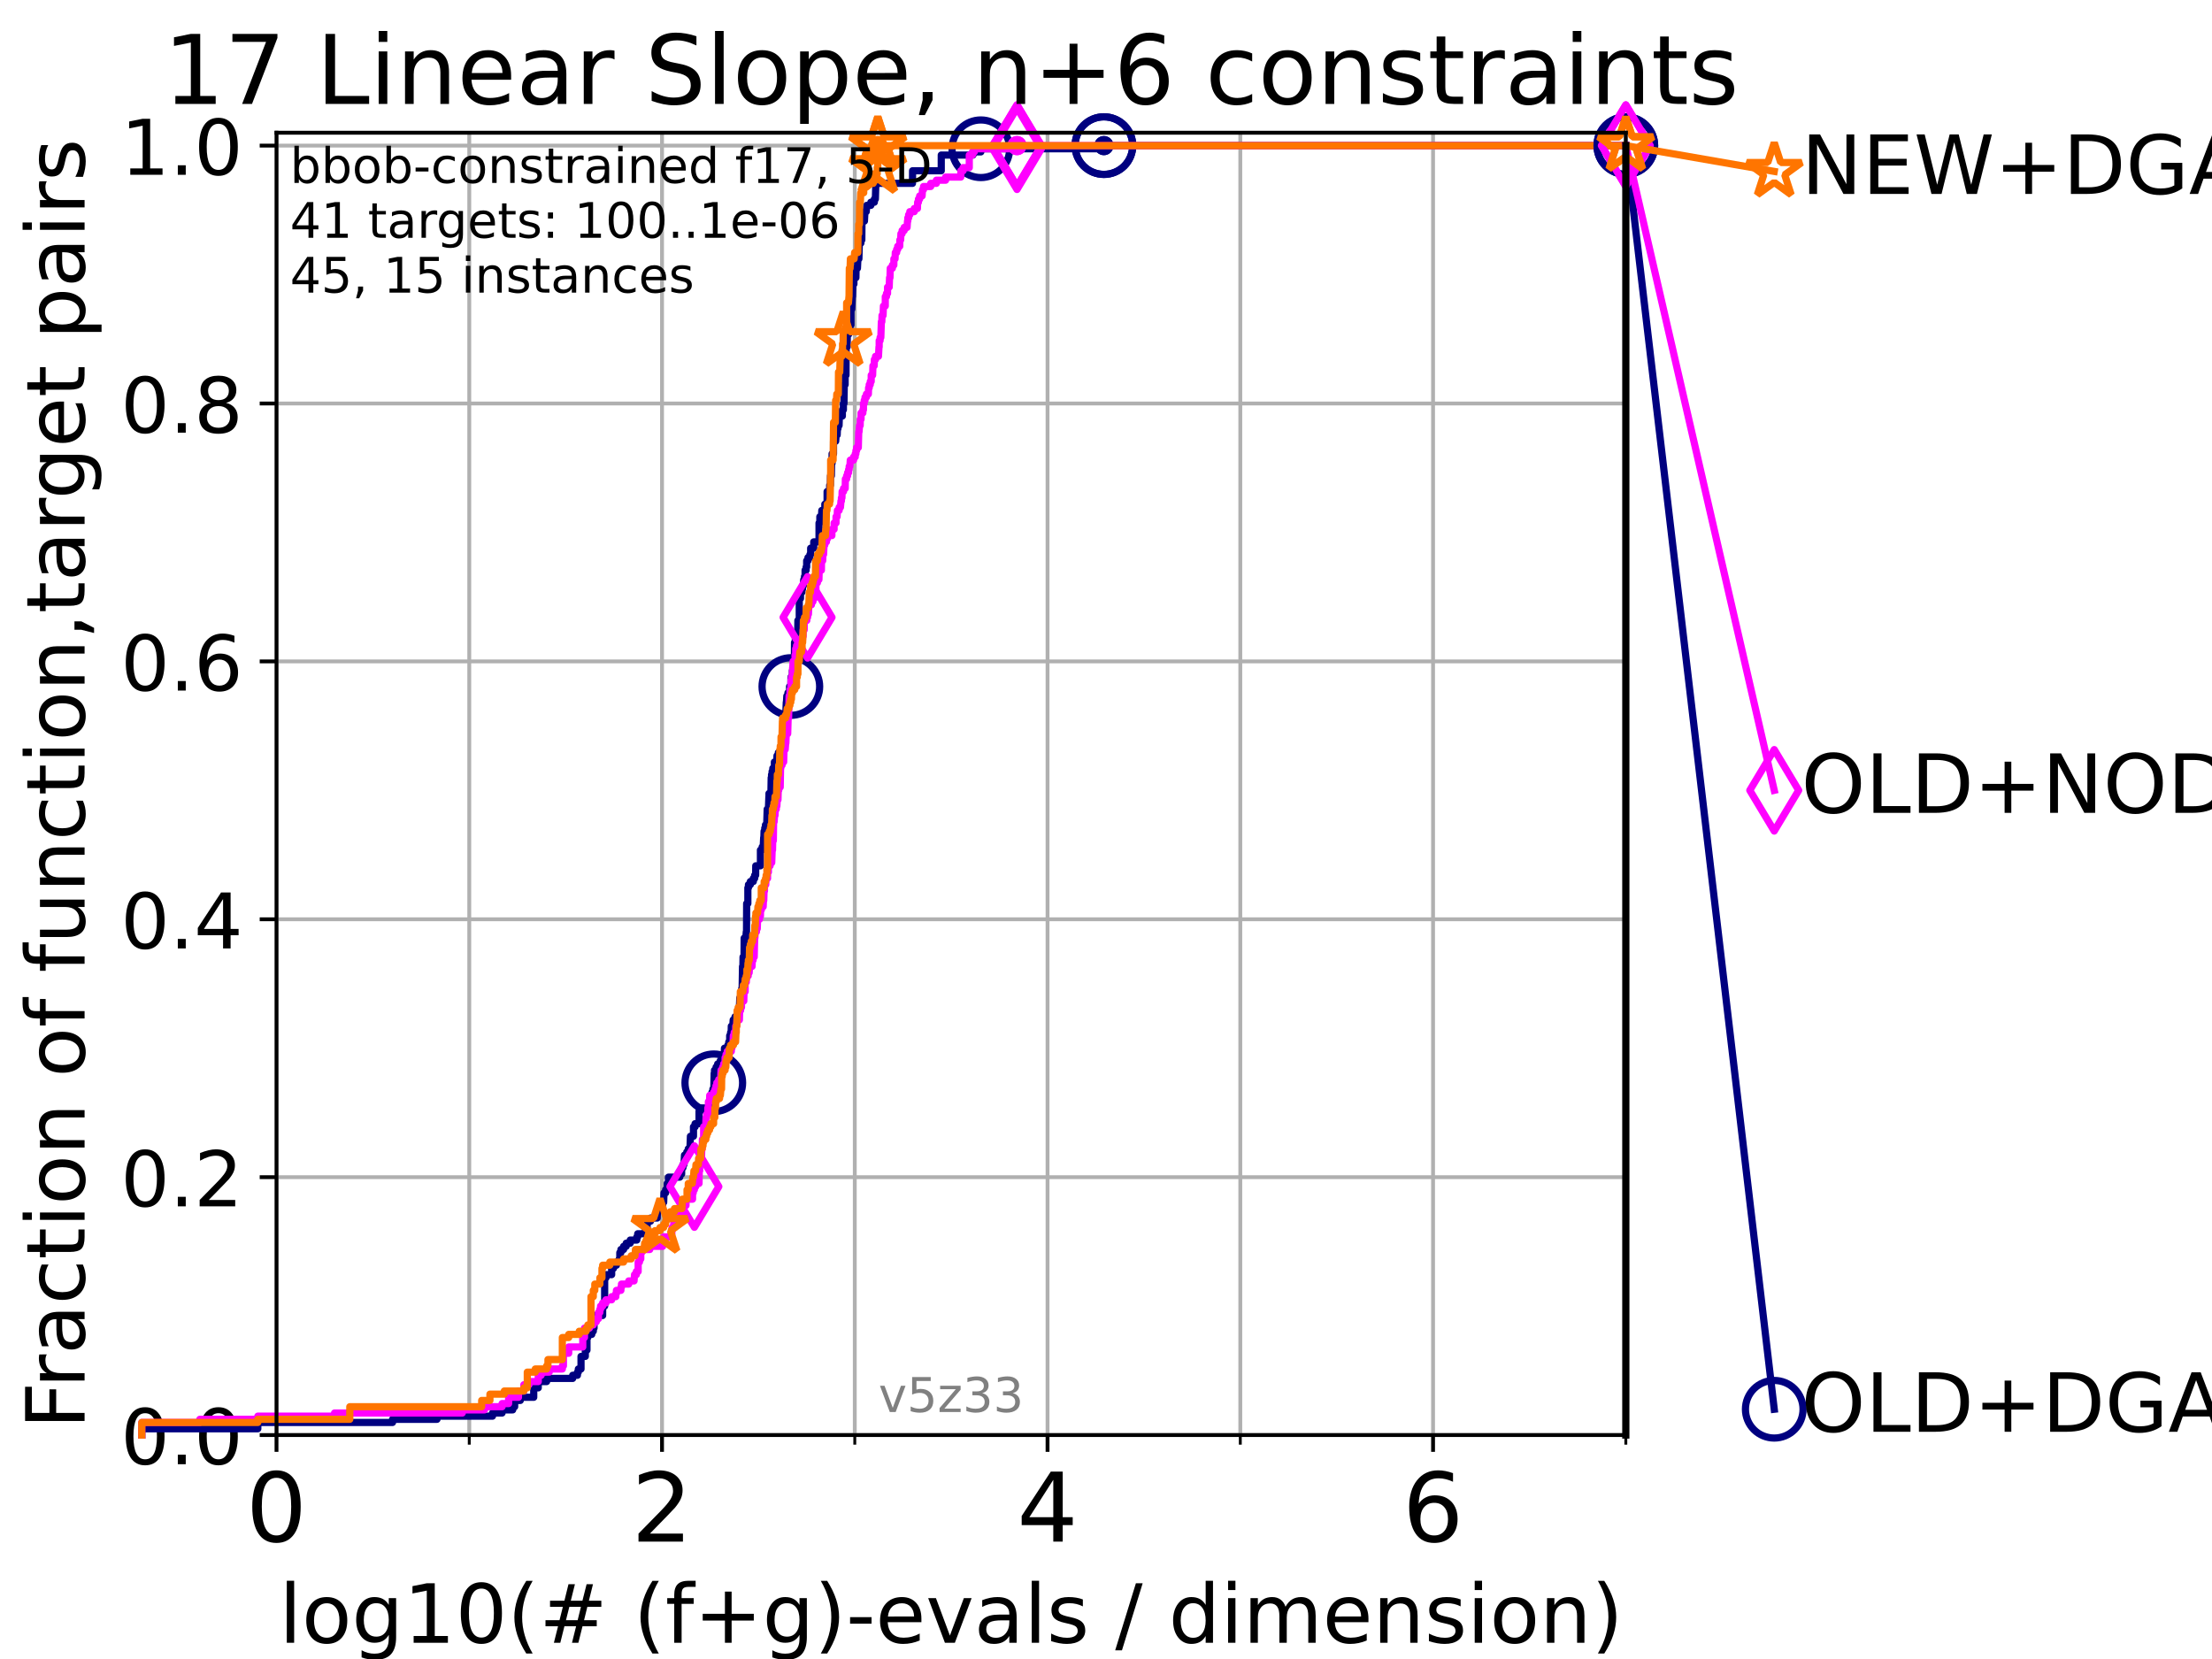 <?xml version="1.0" encoding="utf-8" standalone="no"?>
<!DOCTYPE svg PUBLIC "-//W3C//DTD SVG 1.1//EN"
  "http://www.w3.org/Graphics/SVG/1.1/DTD/svg11.dtd">
<!-- Created with matplotlib (https://matplotlib.org/) -->
<svg height="345.6pt" version="1.1" viewBox="0 0 460.8 345.6" width="460.8pt" xmlns="http://www.w3.org/2000/svg" xmlns:xlink="http://www.w3.org/1999/xlink">
 <defs>
  <style type="text/css">*{stroke-linecap:butt;stroke-linejoin:round;}</style>
 </defs>
 <g id="figure_1">
  <g id="patch_1">
   <path d="M 0 345.6 
L 460.8 345.6 
L 460.8 0 
L 0 0 
z
" style="fill:#ffffff;"/>
  </g>
  <g id="axes_1">
   <g id="patch_2">
    <path d="M 57.6 298.944 
L 338.688 298.944 
L 338.688 27.648 
L 57.6 27.648 
z
" style="fill:#ffffff;"/>
   </g>
   <g id="matplotlib.axis_1">
    <g id="xtick_1">
     <g id="line2d_1">
      <path clip-path="url(#p65d8a69381)" d="M 57.6 298.944 
L 57.6 27.648 
" style="fill:none;stroke:#b0b0b0;stroke-linecap:square;stroke-width:0.8;"/>
     </g>
     <g id="line2d_2">
      <defs>
       <path d="M 0 0 
L 0 3.5 
" id="m8d2bf963e9" style="stroke:#000000;stroke-width:0.8;"/>
      </defs>
      <g>
       <use style="stroke:#000000;stroke-width:0.8;" x="57.6" xlink:href="#m8d2bf963e9" y="298.944"/>
      </g>
     </g>
     <g id="text_1">
      <!-- 0 -->
      <g transform="translate(51.237 321.141)scale(0.2 -0.2)">
       <defs>
        <path d="M 31.781 66.406 
Q 24.172 66.406 20.328 58.906 
Q 16.5 51.422 16.5 36.375 
Q 16.5 21.391 20.328 13.891 
Q 24.172 6.391 31.781 6.391 
Q 39.453 6.391 43.281 13.891 
Q 47.125 21.391 47.125 36.375 
Q 47.125 51.422 43.281 58.906 
Q 39.453 66.406 31.781 66.406 
z
M 31.781 74.219 
Q 44.047 74.219 50.516 64.516 
Q 56.984 54.828 56.984 36.375 
Q 56.984 17.969 50.516 8.266 
Q 44.047 -1.422 31.781 -1.422 
Q 19.531 -1.422 13.062 8.266 
Q 6.594 17.969 6.594 36.375 
Q 6.594 54.828 13.062 64.516 
Q 19.531 74.219 31.781 74.219 
z
" id="DejaVuSans-48"/>
       </defs>
       <use xlink:href="#DejaVuSans-48"/>
      </g>
     </g>
    </g>
    <g id="xtick_2">
     <g id="line2d_3">
      <path clip-path="url(#p65d8a69381)" d="M 137.911 298.944 
L 137.911 27.648 
" style="fill:none;stroke:#b0b0b0;stroke-linecap:square;stroke-width:0.8;"/>
     </g>
     <g id="line2d_4">
      <g>
       <use style="stroke:#000000;stroke-width:0.8;" x="137.911" xlink:href="#m8d2bf963e9" y="298.944"/>
      </g>
     </g>
     <g id="text_2">
      <!-- 2 -->
      <g transform="translate(131.548 321.141)scale(0.2 -0.2)">
       <defs>
        <path d="M 19.188 8.297 
L 53.609 8.297 
L 53.609 0 
L 7.328 0 
L 7.328 8.297 
Q 12.938 14.109 22.625 23.891 
Q 32.328 33.688 34.812 36.531 
Q 39.547 41.844 41.422 45.531 
Q 43.312 49.219 43.312 52.781 
Q 43.312 58.594 39.234 62.25 
Q 35.156 65.922 28.609 65.922 
Q 23.969 65.922 18.812 64.312 
Q 13.672 62.703 7.812 59.422 
L 7.812 69.391 
Q 13.766 71.781 18.938 73 
Q 24.125 74.219 28.422 74.219 
Q 39.75 74.219 46.484 68.547 
Q 53.219 62.891 53.219 53.422 
Q 53.219 48.922 51.531 44.891 
Q 49.859 40.875 45.406 35.406 
Q 44.188 33.984 37.641 27.219 
Q 31.109 20.453 19.188 8.297 
z
" id="DejaVuSans-50"/>
       </defs>
       <use xlink:href="#DejaVuSans-50"/>
      </g>
     </g>
    </g>
    <g id="xtick_3">
     <g id="line2d_5">
      <path clip-path="url(#p65d8a69381)" d="M 218.222 298.944 
L 218.222 27.648 
" style="fill:none;stroke:#b0b0b0;stroke-linecap:square;stroke-width:0.8;"/>
     </g>
     <g id="line2d_6">
      <g>
       <use style="stroke:#000000;stroke-width:0.8;" x="218.222" xlink:href="#m8d2bf963e9" y="298.944"/>
      </g>
     </g>
     <g id="text_3">
      <!-- 4 -->
      <g transform="translate(211.859 321.141)scale(0.2 -0.2)">
       <defs>
        <path d="M 37.797 64.312 
L 12.891 25.391 
L 37.797 25.391 
z
M 35.203 72.906 
L 47.609 72.906 
L 47.609 25.391 
L 58.016 25.391 
L 58.016 17.188 
L 47.609 17.188 
L 47.609 0 
L 37.797 0 
L 37.797 17.188 
L 4.891 17.188 
L 4.891 26.703 
z
" id="DejaVuSans-52"/>
       </defs>
       <use xlink:href="#DejaVuSans-52"/>
      </g>
     </g>
    </g>
    <g id="xtick_4">
     <g id="line2d_7">
      <path clip-path="url(#p65d8a69381)" d="M 298.533 298.944 
L 298.533 27.648 
" style="fill:none;stroke:#b0b0b0;stroke-linecap:square;stroke-width:0.8;"/>
     </g>
     <g id="line2d_8">
      <g>
       <use style="stroke:#000000;stroke-width:0.8;" x="298.533" xlink:href="#m8d2bf963e9" y="298.944"/>
      </g>
     </g>
     <g id="text_4">
      <!-- 6 -->
      <g transform="translate(292.17 321.141)scale(0.2 -0.2)">
       <defs>
        <path d="M 33.016 40.375 
Q 26.375 40.375 22.484 35.828 
Q 18.609 31.297 18.609 23.391 
Q 18.609 15.531 22.484 10.953 
Q 26.375 6.391 33.016 6.391 
Q 39.656 6.391 43.531 10.953 
Q 47.406 15.531 47.406 23.391 
Q 47.406 31.297 43.531 35.828 
Q 39.656 40.375 33.016 40.375 
z
M 52.594 71.297 
L 52.594 62.312 
Q 48.875 64.062 45.094 64.984 
Q 41.312 65.922 37.594 65.922 
Q 27.828 65.922 22.672 59.328 
Q 17.531 52.734 16.797 39.406 
Q 19.672 43.656 24.016 45.922 
Q 28.375 48.188 33.594 48.188 
Q 44.578 48.188 50.953 41.516 
Q 57.328 34.859 57.328 23.391 
Q 57.328 12.156 50.688 5.359 
Q 44.047 -1.422 33.016 -1.422 
Q 20.359 -1.422 13.672 8.266 
Q 6.984 17.969 6.984 36.375 
Q 6.984 53.656 15.188 63.938 
Q 23.391 74.219 37.203 74.219 
Q 40.922 74.219 44.703 73.484 
Q 48.484 72.75 52.594 71.297 
z
" id="DejaVuSans-54"/>
       </defs>
       <use xlink:href="#DejaVuSans-54"/>
      </g>
     </g>
    </g>
    <g id="xtick_5">
     <g id="line2d_9">
      <path clip-path="url(#p65d8a69381)" d="M 97.755 298.944 
L 97.755 27.648 
" style="fill:none;stroke:#b0b0b0;stroke-linecap:square;stroke-width:0.8;"/>
     </g>
     <g id="line2d_10">
      <defs>
       <path d="M 0 0 
L 0 2 
" id="m8e81ba9780" style="stroke:#000000;stroke-width:0.6;"/>
      </defs>
      <g>
       <use style="stroke:#000000;stroke-width:0.6;" x="97.755" xlink:href="#m8e81ba9780" y="298.944"/>
      </g>
     </g>
    </g>
    <g id="xtick_6">
     <g id="line2d_11">
      <path clip-path="url(#p65d8a69381)" d="M 178.066 298.944 
L 178.066 27.648 
" style="fill:none;stroke:#b0b0b0;stroke-linecap:square;stroke-width:0.8;"/>
     </g>
     <g id="line2d_12">
      <g>
       <use style="stroke:#000000;stroke-width:0.6;" x="178.066" xlink:href="#m8e81ba9780" y="298.944"/>
      </g>
     </g>
    </g>
    <g id="xtick_7">
     <g id="line2d_13">
      <path clip-path="url(#p65d8a69381)" d="M 258.377 298.944 
L 258.377 27.648 
" style="fill:none;stroke:#b0b0b0;stroke-linecap:square;stroke-width:0.8;"/>
     </g>
     <g id="line2d_14">
      <g>
       <use style="stroke:#000000;stroke-width:0.6;" x="258.377" xlink:href="#m8e81ba9780" y="298.944"/>
      </g>
     </g>
    </g>
    <g id="xtick_8">
     <g id="line2d_15">
      <path clip-path="url(#p65d8a69381)" d="M 338.688 298.944 
L 338.688 27.648 
" style="fill:none;stroke:#b0b0b0;stroke-linecap:square;stroke-width:0.8;"/>
     </g>
     <g id="line2d_16">
      <g>
       <use style="stroke:#000000;stroke-width:0.6;" x="338.688" xlink:href="#m8e81ba9780" y="298.944"/>
      </g>
     </g>
    </g>
    <g id="text_5">
     <!-- log10(# (f+g)-evals / dimension) -->
     <g transform="translate(58.145 342.218)scale(0.17 -0.17)">
      <defs>
       <path d="M 9.422 75.984 
L 18.406 75.984 
L 18.406 0 
L 9.422 0 
z
" id="DejaVuSans-108"/>
       <path d="M 30.609 48.391 
Q 23.391 48.391 19.188 42.75 
Q 14.984 37.109 14.984 27.297 
Q 14.984 17.484 19.156 11.844 
Q 23.344 6.203 30.609 6.203 
Q 37.797 6.203 41.984 11.859 
Q 46.188 17.531 46.188 27.297 
Q 46.188 37.016 41.984 42.703 
Q 37.797 48.391 30.609 48.391 
z
M 30.609 56 
Q 42.328 56 49.016 48.375 
Q 55.719 40.766 55.719 27.297 
Q 55.719 13.875 49.016 6.219 
Q 42.328 -1.422 30.609 -1.422 
Q 18.844 -1.422 12.172 6.219 
Q 5.516 13.875 5.516 27.297 
Q 5.516 40.766 12.172 48.375 
Q 18.844 56 30.609 56 
z
" id="DejaVuSans-111"/>
       <path d="M 45.406 27.984 
Q 45.406 37.75 41.375 43.109 
Q 37.359 48.484 30.078 48.484 
Q 22.859 48.484 18.828 43.109 
Q 14.797 37.75 14.797 27.984 
Q 14.797 18.266 18.828 12.891 
Q 22.859 7.516 30.078 7.516 
Q 37.359 7.516 41.375 12.891 
Q 45.406 18.266 45.406 27.984 
z
M 54.391 6.781 
Q 54.391 -7.172 48.188 -13.984 
Q 42 -20.797 29.203 -20.797 
Q 24.469 -20.797 20.266 -20.094 
Q 16.062 -19.391 12.109 -17.922 
L 12.109 -9.188 
Q 16.062 -11.328 19.922 -12.344 
Q 23.781 -13.375 27.781 -13.375 
Q 36.625 -13.375 41.016 -8.766 
Q 45.406 -4.156 45.406 5.172 
L 45.406 9.625 
Q 42.625 4.781 38.281 2.391 
Q 33.938 0 27.875 0 
Q 17.828 0 11.672 7.656 
Q 5.516 15.328 5.516 27.984 
Q 5.516 40.672 11.672 48.328 
Q 17.828 56 27.875 56 
Q 33.938 56 38.281 53.609 
Q 42.625 51.219 45.406 46.391 
L 45.406 54.688 
L 54.391 54.688 
z
" id="DejaVuSans-103"/>
       <path d="M 12.406 8.297 
L 28.516 8.297 
L 28.516 63.922 
L 10.984 60.406 
L 10.984 69.391 
L 28.422 72.906 
L 38.281 72.906 
L 38.281 8.297 
L 54.391 8.297 
L 54.391 0 
L 12.406 0 
z
" id="DejaVuSans-49"/>
       <path d="M 31 75.875 
Q 24.469 64.656 21.281 53.656 
Q 18.109 42.672 18.109 31.391 
Q 18.109 20.125 21.312 9.062 
Q 24.516 -2 31 -13.188 
L 23.188 -13.188 
Q 15.875 -1.703 12.234 9.375 
Q 8.594 20.453 8.594 31.391 
Q 8.594 42.281 12.203 53.312 
Q 15.828 64.359 23.188 75.875 
z
" id="DejaVuSans-40"/>
       <path d="M 51.125 44 
L 36.922 44 
L 32.812 27.688 
L 47.125 27.688 
z
M 43.797 71.781 
L 38.719 51.516 
L 52.984 51.516 
L 58.109 71.781 
L 65.922 71.781 
L 60.891 51.516 
L 76.125 51.516 
L 76.125 44 
L 58.984 44 
L 54.984 27.688 
L 70.516 27.688 
L 70.516 20.219 
L 53.078 20.219 
L 48 0 
L 40.188 0 
L 45.219 20.219 
L 30.906 20.219 
L 25.875 0 
L 18.016 0 
L 23.094 20.219 
L 7.719 20.219 
L 7.719 27.688 
L 24.906 27.688 
L 29 44 
L 13.281 44 
L 13.281 51.516 
L 30.906 51.516 
L 35.891 71.781 
z
" id="DejaVuSans-35"/>
       <path id="DejaVuSans-32"/>
       <path d="M 37.109 75.984 
L 37.109 68.5 
L 28.516 68.5 
Q 23.688 68.5 21.797 66.547 
Q 19.922 64.594 19.922 59.516 
L 19.922 54.688 
L 34.719 54.688 
L 34.719 47.703 
L 19.922 47.703 
L 19.922 0 
L 10.891 0 
L 10.891 47.703 
L 2.297 47.703 
L 2.297 54.688 
L 10.891 54.688 
L 10.891 58.5 
Q 10.891 67.625 15.141 71.797 
Q 19.391 75.984 28.609 75.984 
z
" id="DejaVuSans-102"/>
       <path d="M 46 62.703 
L 46 35.5 
L 73.188 35.5 
L 73.188 27.203 
L 46 27.203 
L 46 0 
L 37.797 0 
L 37.797 27.203 
L 10.594 27.203 
L 10.594 35.5 
L 37.797 35.5 
L 37.797 62.703 
z
" id="DejaVuSans-43"/>
       <path d="M 8.016 75.875 
L 15.828 75.875 
Q 23.141 64.359 26.781 53.312 
Q 30.422 42.281 30.422 31.391 
Q 30.422 20.453 26.781 9.375 
Q 23.141 -1.703 15.828 -13.188 
L 8.016 -13.188 
Q 14.5 -2 17.703 9.062 
Q 20.906 20.125 20.906 31.391 
Q 20.906 42.672 17.703 53.656 
Q 14.5 64.656 8.016 75.875 
z
" id="DejaVuSans-41"/>
       <path d="M 4.891 31.391 
L 31.203 31.391 
L 31.203 23.391 
L 4.891 23.391 
z
" id="DejaVuSans-45"/>
       <path d="M 56.203 29.594 
L 56.203 25.203 
L 14.891 25.203 
Q 15.484 15.922 20.484 11.062 
Q 25.484 6.203 34.422 6.203 
Q 39.594 6.203 44.453 7.469 
Q 49.312 8.734 54.109 11.281 
L 54.109 2.781 
Q 49.266 0.734 44.188 -0.344 
Q 39.109 -1.422 33.891 -1.422 
Q 20.797 -1.422 13.156 6.188 
Q 5.516 13.812 5.516 26.812 
Q 5.516 40.234 12.766 48.109 
Q 20.016 56 32.328 56 
Q 43.359 56 49.781 48.891 
Q 56.203 41.797 56.203 29.594 
z
M 47.219 32.234 
Q 47.125 39.594 43.094 43.984 
Q 39.062 48.391 32.422 48.391 
Q 24.906 48.391 20.391 44.141 
Q 15.875 39.891 15.188 32.172 
z
" id="DejaVuSans-101"/>
       <path d="M 2.984 54.688 
L 12.5 54.688 
L 29.594 8.797 
L 46.688 54.688 
L 56.203 54.688 
L 35.688 0 
L 23.484 0 
z
" id="DejaVuSans-118"/>
       <path d="M 34.281 27.484 
Q 23.391 27.484 19.188 25 
Q 14.984 22.516 14.984 16.5 
Q 14.984 11.719 18.141 8.906 
Q 21.297 6.109 26.703 6.109 
Q 34.188 6.109 38.703 11.406 
Q 43.219 16.703 43.219 25.484 
L 43.219 27.484 
z
M 52.203 31.203 
L 52.203 0 
L 43.219 0 
L 43.219 8.297 
Q 40.141 3.328 35.547 0.953 
Q 30.953 -1.422 24.312 -1.422 
Q 15.922 -1.422 10.953 3.297 
Q 6 8.016 6 15.922 
Q 6 25.141 12.172 29.828 
Q 18.359 34.516 30.609 34.516 
L 43.219 34.516 
L 43.219 35.406 
Q 43.219 41.609 39.141 45 
Q 35.062 48.391 27.688 48.391 
Q 23 48.391 18.547 47.266 
Q 14.109 46.141 10.016 43.891 
L 10.016 52.203 
Q 14.938 54.109 19.578 55.047 
Q 24.219 56 28.609 56 
Q 40.484 56 46.344 49.844 
Q 52.203 43.703 52.203 31.203 
z
" id="DejaVuSans-97"/>
       <path d="M 44.281 53.078 
L 44.281 44.578 
Q 40.484 46.531 36.375 47.5 
Q 32.281 48.484 27.875 48.484 
Q 21.188 48.484 17.844 46.438 
Q 14.5 44.391 14.5 40.281 
Q 14.5 37.156 16.891 35.375 
Q 19.281 33.594 26.516 31.984 
L 29.594 31.297 
Q 39.156 29.25 43.188 25.516 
Q 47.219 21.781 47.219 15.094 
Q 47.219 7.469 41.188 3.016 
Q 35.156 -1.422 24.609 -1.422 
Q 20.219 -1.422 15.453 -0.562 
Q 10.688 0.297 5.422 2 
L 5.422 11.281 
Q 10.406 8.688 15.234 7.391 
Q 20.062 6.109 24.812 6.109 
Q 31.156 6.109 34.562 8.281 
Q 37.984 10.453 37.984 14.406 
Q 37.984 18.062 35.516 20.016 
Q 33.062 21.969 24.703 23.781 
L 21.578 24.516 
Q 13.234 26.266 9.516 29.906 
Q 5.812 33.547 5.812 39.891 
Q 5.812 47.609 11.281 51.797 
Q 16.75 56 26.812 56 
Q 31.781 56 36.172 55.266 
Q 40.578 54.547 44.281 53.078 
z
" id="DejaVuSans-115"/>
       <path d="M 25.391 72.906 
L 33.688 72.906 
L 8.297 -9.281 
L 0 -9.281 
z
" id="DejaVuSans-47"/>
       <path d="M 45.406 46.391 
L 45.406 75.984 
L 54.391 75.984 
L 54.391 0 
L 45.406 0 
L 45.406 8.203 
Q 42.578 3.328 38.25 0.953 
Q 33.938 -1.422 27.875 -1.422 
Q 17.969 -1.422 11.734 6.484 
Q 5.516 14.406 5.516 27.297 
Q 5.516 40.188 11.734 48.094 
Q 17.969 56 27.875 56 
Q 33.938 56 38.25 53.625 
Q 42.578 51.266 45.406 46.391 
z
M 14.797 27.297 
Q 14.797 17.391 18.875 11.75 
Q 22.953 6.109 30.078 6.109 
Q 37.203 6.109 41.297 11.75 
Q 45.406 17.391 45.406 27.297 
Q 45.406 37.203 41.297 42.844 
Q 37.203 48.484 30.078 48.484 
Q 22.953 48.484 18.875 42.844 
Q 14.797 37.203 14.797 27.297 
z
" id="DejaVuSans-100"/>
       <path d="M 9.422 54.688 
L 18.406 54.688 
L 18.406 0 
L 9.422 0 
z
M 9.422 75.984 
L 18.406 75.984 
L 18.406 64.594 
L 9.422 64.594 
z
" id="DejaVuSans-105"/>
       <path d="M 52 44.188 
Q 55.375 50.25 60.062 53.125 
Q 64.75 56 71.094 56 
Q 79.641 56 84.281 50.016 
Q 88.922 44.047 88.922 33.016 
L 88.922 0 
L 79.891 0 
L 79.891 32.719 
Q 79.891 40.578 77.094 44.375 
Q 74.312 48.188 68.609 48.188 
Q 61.625 48.188 57.562 43.547 
Q 53.516 38.922 53.516 30.906 
L 53.516 0 
L 44.484 0 
L 44.484 32.719 
Q 44.484 40.625 41.703 44.406 
Q 38.922 48.188 33.109 48.188 
Q 26.219 48.188 22.156 43.531 
Q 18.109 38.875 18.109 30.906 
L 18.109 0 
L 9.078 0 
L 9.078 54.688 
L 18.109 54.688 
L 18.109 46.188 
Q 21.188 51.219 25.484 53.609 
Q 29.781 56 35.688 56 
Q 41.656 56 45.828 52.969 
Q 50 49.953 52 44.188 
z
" id="DejaVuSans-109"/>
       <path d="M 54.891 33.016 
L 54.891 0 
L 45.906 0 
L 45.906 32.719 
Q 45.906 40.484 42.875 44.328 
Q 39.844 48.188 33.797 48.188 
Q 26.516 48.188 22.312 43.547 
Q 18.109 38.922 18.109 30.906 
L 18.109 0 
L 9.078 0 
L 9.078 54.688 
L 18.109 54.688 
L 18.109 46.188 
Q 21.344 51.125 25.703 53.562 
Q 30.078 56 35.797 56 
Q 45.219 56 50.047 50.172 
Q 54.891 44.344 54.891 33.016 
z
" id="DejaVuSans-110"/>
      </defs>
      <use xlink:href="#DejaVuSans-108"/>
      <use x="27.783" xlink:href="#DejaVuSans-111"/>
      <use x="88.965" xlink:href="#DejaVuSans-103"/>
      <use x="152.441" xlink:href="#DejaVuSans-49"/>
      <use x="216.064" xlink:href="#DejaVuSans-48"/>
      <use x="279.688" xlink:href="#DejaVuSans-40"/>
      <use x="318.701" xlink:href="#DejaVuSans-35"/>
      <use x="402.49" xlink:href="#DejaVuSans-32"/>
      <use x="434.277" xlink:href="#DejaVuSans-40"/>
      <use x="473.291" xlink:href="#DejaVuSans-102"/>
      <use x="508.496" xlink:href="#DejaVuSans-43"/>
      <use x="592.285" xlink:href="#DejaVuSans-103"/>
      <use x="655.762" xlink:href="#DejaVuSans-41"/>
      <use x="694.775" xlink:href="#DejaVuSans-45"/>
      <use x="730.859" xlink:href="#DejaVuSans-101"/>
      <use x="792.383" xlink:href="#DejaVuSans-118"/>
      <use x="851.562" xlink:href="#DejaVuSans-97"/>
      <use x="912.842" xlink:href="#DejaVuSans-108"/>
      <use x="940.625" xlink:href="#DejaVuSans-115"/>
      <use x="992.725" xlink:href="#DejaVuSans-32"/>
      <use x="1024.512" xlink:href="#DejaVuSans-47"/>
      <use x="1058.203" xlink:href="#DejaVuSans-32"/>
      <use x="1089.99" xlink:href="#DejaVuSans-100"/>
      <use x="1153.467" xlink:href="#DejaVuSans-105"/>
      <use x="1181.25" xlink:href="#DejaVuSans-109"/>
      <use x="1278.662" xlink:href="#DejaVuSans-101"/>
      <use x="1340.186" xlink:href="#DejaVuSans-110"/>
      <use x="1403.564" xlink:href="#DejaVuSans-115"/>
      <use x="1455.664" xlink:href="#DejaVuSans-105"/>
      <use x="1483.447" xlink:href="#DejaVuSans-111"/>
      <use x="1544.629" xlink:href="#DejaVuSans-110"/>
      <use x="1608.008" xlink:href="#DejaVuSans-41"/>
     </g>
    </g>
   </g>
   <g id="matplotlib.axis_2">
    <g id="ytick_1">
     <g id="line2d_17">
      <path clip-path="url(#p65d8a69381)" d="M 57.6 298.944 
L 338.688 298.944 
" style="fill:none;stroke:#b0b0b0;stroke-linecap:square;stroke-width:0.8;"/>
     </g>
     <g id="line2d_18">
      <defs>
       <path d="M 0 0 
L -3.5 0 
" id="m5b8abeb78e" style="stroke:#000000;stroke-width:0.8;"/>
      </defs>
      <g>
       <use style="stroke:#000000;stroke-width:0.8;" x="57.6" xlink:href="#m5b8abeb78e" y="298.944"/>
      </g>
     </g>
     <g id="text_6">
      <!-- 0.0 -->
      <g transform="translate(25.155 305.023)scale(0.16 -0.16)">
       <defs>
        <path d="M 10.688 12.406 
L 21 12.406 
L 21 0 
L 10.688 0 
z
" id="DejaVuSans-46"/>
       </defs>
       <use xlink:href="#DejaVuSans-48"/>
       <use x="63.623" xlink:href="#DejaVuSans-46"/>
       <use x="95.41" xlink:href="#DejaVuSans-48"/>
      </g>
     </g>
    </g>
    <g id="ytick_2">
     <g id="line2d_19">
      <path clip-path="url(#p65d8a69381)" d="M 57.6 245.222 
L 338.688 245.222 
" style="fill:none;stroke:#b0b0b0;stroke-linecap:square;stroke-width:0.8;"/>
     </g>
     <g id="line2d_20">
      <g>
       <use style="stroke:#000000;stroke-width:0.8;" x="57.6" xlink:href="#m5b8abeb78e" y="245.222"/>
      </g>
     </g>
     <g id="text_7">
      <!-- 0.2 -->
      <g transform="translate(25.155 251.301)scale(0.16 -0.16)">
       <use xlink:href="#DejaVuSans-48"/>
       <use x="63.623" xlink:href="#DejaVuSans-46"/>
       <use x="95.41" xlink:href="#DejaVuSans-50"/>
      </g>
     </g>
    </g>
    <g id="ytick_3">
     <g id="line2d_21">
      <path clip-path="url(#p65d8a69381)" d="M 57.6 191.5 
L 338.688 191.5 
" style="fill:none;stroke:#b0b0b0;stroke-linecap:square;stroke-width:0.8;"/>
     </g>
     <g id="line2d_22">
      <g>
       <use style="stroke:#000000;stroke-width:0.8;" x="57.6" xlink:href="#m5b8abeb78e" y="191.5"/>
      </g>
     </g>
     <g id="text_8">
      <!-- 0.4 -->
      <g transform="translate(25.155 197.579)scale(0.16 -0.16)">
       <use xlink:href="#DejaVuSans-48"/>
       <use x="63.623" xlink:href="#DejaVuSans-46"/>
       <use x="95.41" xlink:href="#DejaVuSans-52"/>
      </g>
     </g>
    </g>
    <g id="ytick_4">
     <g id="line2d_23">
      <path clip-path="url(#p65d8a69381)" d="M 57.6 137.778 
L 338.688 137.778 
" style="fill:none;stroke:#b0b0b0;stroke-linecap:square;stroke-width:0.8;"/>
     </g>
     <g id="line2d_24">
      <g>
       <use style="stroke:#000000;stroke-width:0.8;" x="57.6" xlink:href="#m5b8abeb78e" y="137.778"/>
      </g>
     </g>
     <g id="text_9">
      <!-- 0.6 -->
      <g transform="translate(25.155 143.857)scale(0.16 -0.16)">
       <use xlink:href="#DejaVuSans-48"/>
       <use x="63.623" xlink:href="#DejaVuSans-46"/>
       <use x="95.41" xlink:href="#DejaVuSans-54"/>
      </g>
     </g>
    </g>
    <g id="ytick_5">
     <g id="line2d_25">
      <path clip-path="url(#p65d8a69381)" d="M 57.6 84.056 
L 338.688 84.056 
" style="fill:none;stroke:#b0b0b0;stroke-linecap:square;stroke-width:0.8;"/>
     </g>
     <g id="line2d_26">
      <g>
       <use style="stroke:#000000;stroke-width:0.8;" x="57.6" xlink:href="#m5b8abeb78e" y="84.056"/>
      </g>
     </g>
     <g id="text_10">
      <!-- 0.8 -->
      <g transform="translate(25.155 90.135)scale(0.16 -0.16)">
       <defs>
        <path d="M 31.781 34.625 
Q 24.75 34.625 20.719 30.859 
Q 16.703 27.094 16.703 20.516 
Q 16.703 13.922 20.719 10.156 
Q 24.75 6.391 31.781 6.391 
Q 38.812 6.391 42.859 10.172 
Q 46.922 13.969 46.922 20.516 
Q 46.922 27.094 42.891 30.859 
Q 38.875 34.625 31.781 34.625 
z
M 21.922 38.812 
Q 15.578 40.375 12.031 44.719 
Q 8.5 49.078 8.5 55.328 
Q 8.5 64.062 14.719 69.141 
Q 20.953 74.219 31.781 74.219 
Q 42.672 74.219 48.875 69.141 
Q 55.078 64.062 55.078 55.328 
Q 55.078 49.078 51.531 44.719 
Q 48 40.375 41.703 38.812 
Q 48.828 37.156 52.797 32.312 
Q 56.781 27.484 56.781 20.516 
Q 56.781 9.906 50.312 4.234 
Q 43.844 -1.422 31.781 -1.422 
Q 19.734 -1.422 13.25 4.234 
Q 6.781 9.906 6.781 20.516 
Q 6.781 27.484 10.781 32.312 
Q 14.797 37.156 21.922 38.812 
z
M 18.312 54.391 
Q 18.312 48.734 21.844 45.562 
Q 25.391 42.391 31.781 42.391 
Q 38.141 42.391 41.719 45.562 
Q 45.312 48.734 45.312 54.391 
Q 45.312 60.062 41.719 63.234 
Q 38.141 66.406 31.781 66.406 
Q 25.391 66.406 21.844 63.234 
Q 18.312 60.062 18.312 54.391 
z
" id="DejaVuSans-56"/>
       </defs>
       <use xlink:href="#DejaVuSans-48"/>
       <use x="63.623" xlink:href="#DejaVuSans-46"/>
       <use x="95.41" xlink:href="#DejaVuSans-56"/>
      </g>
     </g>
    </g>
    <g id="ytick_6">
     <g id="line2d_27">
      <path clip-path="url(#p65d8a69381)" d="M 57.6 30.334 
L 338.688 30.334 
" style="fill:none;stroke:#b0b0b0;stroke-linecap:square;stroke-width:0.8;"/>
     </g>
     <g id="line2d_28">
      <g>
       <use style="stroke:#000000;stroke-width:0.8;" x="57.6" xlink:href="#m5b8abeb78e" y="30.334"/>
      </g>
     </g>
     <g id="text_11">
      <!-- 1.0 -->
      <g transform="translate(25.155 36.413)scale(0.16 -0.16)">
       <use xlink:href="#DejaVuSans-49"/>
       <use x="63.623" xlink:href="#DejaVuSans-46"/>
       <use x="95.41" xlink:href="#DejaVuSans-48"/>
      </g>
     </g>
    </g>
    <g id="text_12">
     <!-- Fraction of function,target pairs -->
     <g transform="translate(17.62 297.681)rotate(-90)scale(0.17 -0.17)">
      <defs>
       <path d="M 9.812 72.906 
L 51.703 72.906 
L 51.703 64.594 
L 19.672 64.594 
L 19.672 43.109 
L 48.578 43.109 
L 48.578 34.812 
L 19.672 34.812 
L 19.672 0 
L 9.812 0 
z
" id="DejaVuSans-70"/>
       <path d="M 41.109 46.297 
Q 39.594 47.172 37.812 47.578 
Q 36.031 48 33.891 48 
Q 26.266 48 22.188 43.047 
Q 18.109 38.094 18.109 28.812 
L 18.109 0 
L 9.078 0 
L 9.078 54.688 
L 18.109 54.688 
L 18.109 46.188 
Q 20.953 51.172 25.484 53.578 
Q 30.031 56 36.531 56 
Q 37.453 56 38.578 55.875 
Q 39.703 55.766 41.062 55.516 
z
" id="DejaVuSans-114"/>
       <path d="M 48.781 52.594 
L 48.781 44.188 
Q 44.969 46.297 41.141 47.344 
Q 37.312 48.391 33.406 48.391 
Q 24.656 48.391 19.812 42.844 
Q 14.984 37.312 14.984 27.297 
Q 14.984 17.281 19.812 11.734 
Q 24.656 6.203 33.406 6.203 
Q 37.312 6.203 41.141 7.25 
Q 44.969 8.297 48.781 10.406 
L 48.781 2.094 
Q 45.016 0.344 40.984 -0.531 
Q 36.969 -1.422 32.422 -1.422 
Q 20.062 -1.422 12.781 6.344 
Q 5.516 14.109 5.516 27.297 
Q 5.516 40.672 12.859 48.328 
Q 20.219 56 33.016 56 
Q 37.156 56 41.109 55.141 
Q 45.062 54.297 48.781 52.594 
z
" id="DejaVuSans-99"/>
       <path d="M 18.312 70.219 
L 18.312 54.688 
L 36.812 54.688 
L 36.812 47.703 
L 18.312 47.703 
L 18.312 18.016 
Q 18.312 11.328 20.141 9.422 
Q 21.969 7.516 27.594 7.516 
L 36.812 7.516 
L 36.812 0 
L 27.594 0 
Q 17.188 0 13.234 3.875 
Q 9.281 7.766 9.281 18.016 
L 9.281 47.703 
L 2.688 47.703 
L 2.688 54.688 
L 9.281 54.688 
L 9.281 70.219 
z
" id="DejaVuSans-116"/>
       <path d="M 8.5 21.578 
L 8.5 54.688 
L 17.484 54.688 
L 17.484 21.922 
Q 17.484 14.156 20.5 10.266 
Q 23.531 6.391 29.594 6.391 
Q 36.859 6.391 41.078 11.031 
Q 45.312 15.672 45.312 23.688 
L 45.312 54.688 
L 54.297 54.688 
L 54.297 0 
L 45.312 0 
L 45.312 8.406 
Q 42.047 3.422 37.719 1 
Q 33.406 -1.422 27.688 -1.422 
Q 18.266 -1.422 13.375 4.438 
Q 8.5 10.297 8.5 21.578 
z
M 31.109 56 
z
" id="DejaVuSans-117"/>
       <path d="M 11.719 12.406 
L 22.016 12.406 
L 22.016 4 
L 14.016 -11.625 
L 7.719 -11.625 
L 11.719 4 
z
" id="DejaVuSans-44"/>
       <path d="M 18.109 8.203 
L 18.109 -20.797 
L 9.078 -20.797 
L 9.078 54.688 
L 18.109 54.688 
L 18.109 46.391 
Q 20.953 51.266 25.266 53.625 
Q 29.594 56 35.594 56 
Q 45.562 56 51.781 48.094 
Q 58.016 40.188 58.016 27.297 
Q 58.016 14.406 51.781 6.484 
Q 45.562 -1.422 35.594 -1.422 
Q 29.594 -1.422 25.266 0.953 
Q 20.953 3.328 18.109 8.203 
z
M 48.688 27.297 
Q 48.688 37.203 44.609 42.844 
Q 40.531 48.484 33.406 48.484 
Q 26.266 48.484 22.188 42.844 
Q 18.109 37.203 18.109 27.297 
Q 18.109 17.391 22.188 11.75 
Q 26.266 6.109 33.406 6.109 
Q 40.531 6.109 44.609 11.75 
Q 48.688 17.391 48.688 27.297 
z
" id="DejaVuSans-112"/>
      </defs>
      <use xlink:href="#DejaVuSans-70"/>
      <use x="50.27" xlink:href="#DejaVuSans-114"/>
      <use x="91.383" xlink:href="#DejaVuSans-97"/>
      <use x="152.662" xlink:href="#DejaVuSans-99"/>
      <use x="207.643" xlink:href="#DejaVuSans-116"/>
      <use x="246.852" xlink:href="#DejaVuSans-105"/>
      <use x="274.635" xlink:href="#DejaVuSans-111"/>
      <use x="335.816" xlink:href="#DejaVuSans-110"/>
      <use x="399.195" xlink:href="#DejaVuSans-32"/>
      <use x="430.982" xlink:href="#DejaVuSans-111"/>
      <use x="492.164" xlink:href="#DejaVuSans-102"/>
      <use x="527.369" xlink:href="#DejaVuSans-32"/>
      <use x="559.156" xlink:href="#DejaVuSans-102"/>
      <use x="594.361" xlink:href="#DejaVuSans-117"/>
      <use x="657.74" xlink:href="#DejaVuSans-110"/>
      <use x="721.119" xlink:href="#DejaVuSans-99"/>
      <use x="776.1" xlink:href="#DejaVuSans-116"/>
      <use x="815.309" xlink:href="#DejaVuSans-105"/>
      <use x="843.092" xlink:href="#DejaVuSans-111"/>
      <use x="904.273" xlink:href="#DejaVuSans-110"/>
      <use x="967.652" xlink:href="#DejaVuSans-44"/>
      <use x="999.439" xlink:href="#DejaVuSans-116"/>
      <use x="1038.648" xlink:href="#DejaVuSans-97"/>
      <use x="1099.928" xlink:href="#DejaVuSans-114"/>
      <use x="1139.291" xlink:href="#DejaVuSans-103"/>
      <use x="1202.768" xlink:href="#DejaVuSans-101"/>
      <use x="1264.291" xlink:href="#DejaVuSans-116"/>
      <use x="1303.5" xlink:href="#DejaVuSans-32"/>
      <use x="1335.287" xlink:href="#DejaVuSans-112"/>
      <use x="1398.764" xlink:href="#DejaVuSans-97"/>
      <use x="1460.043" xlink:href="#DejaVuSans-105"/>
      <use x="1487.826" xlink:href="#DejaVuSans-114"/>
      <use x="1528.939" xlink:href="#DejaVuSans-115"/>
     </g>
    </g>
   </g>
   <g id="line2d_29">
    <defs>
     <path d="M 0 1.5 
C 0.398 1.5 0.779 1.342 1.061 1.061 
C 1.342 0.779 1.5 0.398 1.5 0 
C 1.5 -0.398 1.342 -0.779 1.061 -1.061 
C 0.779 -1.342 0.398 -1.5 0 -1.5 
C -0.398 -1.5 -0.779 -1.342 -1.061 -1.061 
C -1.342 -0.779 -1.5 -0.398 -1.5 0 
C -1.5 0.398 -1.342 0.779 -1.061 1.061 
C -0.779 1.342 -0.398 1.5 0 1.5 
z
" id="mfc29664363" style="stroke:#000080;"/>
    </defs>
    <g>
     <use style="fill:#000080;stroke:#000080;" x="229.966" xlink:href="#mfc29664363" y="30.334"/>
     <use style="fill:#000080;stroke:#000080;" x="229.966" xlink:href="#mfc29664363" y="30.334"/>
    </g>
   </g>
   <g id="line2d_30">
    <path d="M 29.533 298.944 
L 29.533 297.634 
L 53.709 297.634 
L 53.709 296.323 
L 81.776 296.323 
L 81.776 295.668 
L 91.03 295.668 
L 91.03 295.013 
L 102.597 295.013 
L 102.597 294.358 
L 104.592 294.358 
L 104.592 293.703 
L 106.803 293.703 
L 106.803 293.048 
L 107.213 293.048 
L 107.213 291.737 
L 108.389 291.737 
L 108.389 291.082 
L 111.186 291.082 
L 111.186 289.117 
L 112.128 289.117 
L 112.128 287.807 
L 113.874 287.807 
L 113.874 287.151 
L 119.301 287.151 
L 119.301 286.496 
L 120.287 286.496 
L 120.287 285.841 
L 120.477 285.841 
L 120.477 285.186 
L 121.037 285.186 
L 121.037 282.565 
L 121.931 282.565 
L 121.931 281.255 
L 122.277 281.255 
L 122.277 278.634 
L 122.447 278.634 
L 122.447 277.979 
L 123.274 277.979 
L 123.274 277.324 
L 123.594 277.324 
L 123.594 276.669 
L 123.751 276.669 
L 123.751 274.048 
L 125.542 274.048 
L 125.542 272.083 
L 125.962 272.083 
L 125.962 266.187 
L 126.236 266.187 
L 126.236 265.532 
L 127.421 265.532 
L 127.421 264.221 
L 127.799 264.221 
L 127.799 263.566 
L 128.411 263.566 
L 128.411 262.911 
L 129.002 262.911 
L 129.002 262.256 
L 129.118 262.256 
L 129.118 260.946 
L 129.348 260.946 
L 129.348 260.29 
L 129.909 260.29 
L 129.909 259.635 
L 130.452 259.635 
L 130.452 258.98 
L 131.287 258.98 
L 131.287 258.325 
L 132.66 258.325 
L 132.66 257.67 
L 132.847 257.67 
L 132.847 257.015 
L 134.45 257.015 
L 134.45 256.36 
L 134.619 256.36 
L 134.619 255.704 
L 134.787 255.704 
L 134.87 254.394 
L 135.522 254.394 
L 135.522 253.739 
L 136.906 253.739 
L 136.98 251.773 
L 137.487 251.773 
L 137.487 251.118 
L 138.05 251.118 
L 138.05 250.463 
L 138.256 250.463 
L 138.324 248.498 
L 138.662 248.498 
L 138.662 247.843 
L 138.993 247.843 
L 138.993 246.532 
L 139.253 246.532 
L 139.253 245.222 
L 141.606 245.222 
L 141.606 244.567 
L 141.997 244.567 
L 141.997 243.257 
L 142.27 243.257 
L 142.27 242.601 
L 142.486 242.601 
L 142.593 240.636 
L 143.067 240.636 
L 143.067 239.981 
L 143.375 239.981 
L 143.375 239.326 
L 143.729 239.326 
L 143.828 236.705 
L 144.463 236.705 
L 144.463 234.74 
L 144.795 234.74 
L 144.795 234.085 
L 145.621 234.085 
L 145.621 231.464 
L 145.888 231.464 
L 145.888 230.809 
L 147.809 230.809 
L 147.809 230.154 
L 148.161 230.154 
L 148.161 228.843 
L 148.277 228.843 
L 148.316 227.533 
L 148.507 227.533 
L 148.507 226.878 
L 148.696 226.878 
L 148.771 223.602 
L 148.845 223.602 
L 148.845 222.947 
L 149.178 222.947 
L 149.178 222.292 
L 149.504 222.292 
L 149.504 221.637 
L 150.034 221.637 
L 150.034 220.982 
L 150.344 220.982 
L 150.344 220.326 
L 150.75 220.326 
L 150.75 219.671 
L 150.883 219.671 
L 150.916 218.361 
L 151.629 218.361 
L 151.629 217.706 
L 151.819 217.706 
L 151.819 217.051 
L 152.006 217.051 
L 152.006 215.74 
L 152.192 215.74 
L 152.192 215.085 
L 152.314 215.085 
L 152.345 213.775 
L 152.647 213.775 
L 152.737 212.465 
L 153.12 212.465 
L 153.12 211.81 
L 153.581 211.81 
L 153.581 211.154 
L 153.834 211.154 
L 153.89 209.844 
L 154.029 209.844 
L 154.112 207.879 
L 154.467 207.879 
L 154.521 205.913 
L 154.601 205.913 
L 154.681 201.327 
L 154.761 201.327 
L 154.788 199.362 
L 154.998 199.362 
L 155.025 195.431 
L 155.361 195.431 
L 155.463 194.121 
L 155.514 194.121 
L 155.54 188.224 
L 155.792 188.224 
L 155.792 184.949 
L 155.916 184.949 
L 155.916 184.293 
L 156.309 184.293 
L 156.309 183.638 
L 156.93 183.638 
L 156.93 182.983 
L 157.209 182.983 
L 157.209 182.328 
L 157.415 182.328 
L 157.438 180.363 
L 158.412 180.363 
L 158.412 177.087 
L 158.774 177.087 
L 158.774 176.432 
L 158.984 176.432 
L 159.088 174.466 
L 159.129 174.466 
L 159.17 173.156 
L 159.314 173.156 
L 159.314 172.501 
L 159.457 172.501 
L 159.457 171.846 
L 159.718 171.846 
L 159.818 168.57 
L 160.074 168.57 
L 160.172 165.949 
L 160.191 165.949 
L 160.191 165.294 
L 160.595 165.294 
L 160.652 162.018 
L 160.727 162.018 
L 160.727 161.363 
L 160.84 161.363 
L 160.84 160.708 
L 160.989 160.708 
L 160.989 160.053 
L 161.32 160.053 
L 161.32 158.743 
L 161.806 158.743 
L 161.859 157.432 
L 162.139 157.432 
L 162.139 156.777 
L 162.534 156.777 
L 162.619 155.467 
L 162.987 155.467 
L 163.037 152.846 
L 163.283 152.846 
L 163.348 150.881 
L 163.429 150.881 
L 163.429 149.571 
L 163.574 149.571 
L 163.574 148.916 
L 163.685 148.916 
L 163.796 146.295 
L 163.828 146.295 
L 163.907 144.985 
L 164.141 144.985 
L 164.141 144.33 
L 164.479 144.33 
L 164.479 143.019 
L 164.75 143.019 
L 164.78 141.054 
L 165.062 141.054 
L 165.062 139.743 
L 165.368 139.743 
L 165.368 138.433 
L 165.483 138.433 
L 165.512 133.847 
L 165.683 133.847 
L 165.683 133.192 
L 165.824 133.192 
L 165.824 132.537 
L 166.173 132.537 
L 166.214 129.261 
L 166.501 129.261 
L 166.501 124.675 
L 166.756 124.675 
L 166.756 123.365 
L 167.06 123.365 
L 167.06 122.71 
L 167.178 122.71 
L 167.178 122.055 
L 167.333 122.055 
L 167.436 120.744 
L 167.59 120.744 
L 167.59 120.089 
L 167.716 120.089 
L 167.716 118.779 
L 167.93 118.779 
L 167.93 118.124 
L 168.042 118.124 
L 168.042 116.813 
L 168.312 116.813 
L 168.312 116.158 
L 168.722 116.158 
L 168.722 115.503 
L 168.877 115.503 
L 168.877 114.193 
L 169.515 114.193 
L 169.515 112.883 
L 170.618 112.883 
L 170.618 108.952 
L 170.788 108.952 
L 170.788 107.641 
L 171.134 107.641 
L 171.196 106.331 
L 171.826 106.331 
L 171.826 105.021 
L 172.299 105.021 
L 172.299 102.4 
L 172.834 102.4 
L 172.834 101.09 
L 172.984 101.09 
L 173.012 99.124 
L 173.188 99.124 
L 173.234 96.504 
L 173.335 96.504 
L 173.335 94.538 
L 173.635 94.538 
L 173.635 91.918 
L 174.087 91.918 
L 174.192 90.608 
L 174.4 90.608 
L 174.452 89.297 
L 174.563 89.297 
L 174.563 88.642 
L 174.792 88.642 
L 174.859 86.677 
L 175.477 86.677 
L 175.477 85.366 
L 175.694 85.366 
L 175.694 84.056 
L 175.813 84.056 
L 175.877 80.125 
L 176.058 80.125 
L 176.058 78.16 
L 176.237 78.16 
L 176.275 72.263 
L 176.483 72.263 
L 176.513 69.643 
L 176.801 69.643 
L 176.89 68.333 
L 177.061 68.333 
L 177.061 67.677 
L 177.274 67.677 
L 177.274 64.402 
L 177.441 64.402 
L 177.549 61.781 
L 177.593 61.781 
L 177.671 59.161 
L 177.884 59.161 
L 177.884 57.85 
L 178.302 57.85 
L 178.336 55.885 
L 178.622 55.885 
L 178.717 53.919 
L 178.924 53.919 
L 179.017 50.644 
L 179.337 50.644 
L 179.337 49.988 
L 179.531 49.988 
L 179.569 46.058 
L 180.08 46.058 
L 180.179 44.092 
L 180.455 44.092 
L 180.558 42.782 
L 181.414 42.782 
L 181.414 42.127 
L 182.141 42.127 
L 182.141 41.472 
L 182.355 41.472 
L 182.453 38.196 
L 190.09 38.196 
L 190.107 35.575 
L 196.078 35.575 
L 196.081 32.3 
L 202.689 32.3 
L 202.689 31.644 
L 204.33 31.644 
L 204.33 30.989 
L 229.966 30.989 
L 229.966 30.334 
L 338.688 30.334 
L 338.688 30.334 
" style="fill:none;stroke:#000080;stroke-linecap:square;stroke-width:1.5;"/>
   </g>
   <g id="line2d_31">
    <defs>
     <path d="M 0 6 
C 1.591 6 3.117 5.368 4.243 4.243 
C 5.368 3.117 6 1.591 6 0 
C 6 -1.591 5.368 -3.117 4.243 -4.243 
C 3.117 -5.368 1.591 -6 0 -6 
C -1.591 -6 -3.117 -5.368 -4.243 -4.243 
C -5.368 -3.117 -6 -1.591 -6 0 
C -6 1.591 -5.368 3.117 -4.243 4.243 
C -3.117 5.368 -1.591 6 0 6 
z
" id="m46612bcc44" style="stroke:#000080;stroke-width:1.5;"/>
    </defs>
    <g>
     <use style="fill-opacity:0;stroke:#000080;stroke-width:1.5;" x="148.696" xlink:href="#m46612bcc44" y="225.568"/>
     <use style="fill-opacity:0;stroke:#000080;stroke-width:1.5;" x="164.75" xlink:href="#m46612bcc44" y="143.019"/>
     <use style="fill-opacity:0;stroke:#000080;stroke-width:1.5;" x="204.33" xlink:href="#m46612bcc44" y="30.989"/>
     <use style="fill-opacity:0;stroke:#000080;stroke-width:1.5;" x="229.966" xlink:href="#m46612bcc44" y="30.334"/>
     <use style="fill-opacity:0;stroke:#000080;stroke-width:1.5;" x="229.966" xlink:href="#m46612bcc44" y="30.334"/>
     <use style="fill-opacity:0;stroke:#000080;stroke-width:1.5;" x="338.688" xlink:href="#m46612bcc44" y="30.334"/>
    </g>
   </g>
   <g id="line2d_32">
    <path style="fill:none;stroke:#000080;stroke-linecap:square;stroke-width:1.5;"/>
    <g/>
   </g>
   <g id="line2d_33">
    <defs>
     <path d="M 0 1.5 
C 0.398 1.5 0.779 1.342 1.061 1.061 
C 1.342 0.779 1.5 0.398 1.5 0 
C 1.5 -0.398 1.342 -0.779 1.061 -1.061 
C 0.779 -1.342 0.398 -1.5 0 -1.5 
C -0.398 -1.5 -0.779 -1.342 -1.061 -1.061 
C -1.342 -0.779 -1.5 -0.398 -1.5 0 
C -1.5 0.398 -1.342 0.779 -1.061 1.061 
C -0.779 1.342 -0.398 1.5 0 1.5 
z
" id="m41db2cf96d" style="stroke:#ff00ff;"/>
    </defs>
    <g>
     <use style="fill:#ff00ff;stroke:#ff00ff;" x="211.86" xlink:href="#m41db2cf96d" y="30.334"/>
     <use style="fill:#ff00ff;stroke:#ff00ff;" x="211.86" xlink:href="#m41db2cf96d" y="30.334"/>
    </g>
   </g>
   <g id="line2d_34">
    <path d="M 29.533 298.944 
L 29.533 296.323 
L 41.621 296.323 
L 41.621 295.668 
L 53.709 295.668 
L 53.709 295.013 
L 69.688 295.013 
L 69.688 294.358 
L 96.301 294.358 
L 96.301 293.703 
L 100.935 293.703 
L 100.935 293.048 
L 104.592 293.048 
L 104.592 292.393 
L 105.952 292.393 
L 105.952 291.082 
L 108.006 291.082 
L 108.006 289.772 
L 109.132 289.772 
L 109.132 288.462 
L 110.189 288.462 
L 110.189 287.807 
L 112.128 287.807 
L 112.128 286.496 
L 112.73 286.496 
L 112.73 285.841 
L 114.419 285.841 
L 114.419 285.186 
L 117.145 285.186 
L 117.145 284.531 
L 117.373 284.531 
L 117.373 281.91 
L 118.471 281.91 
L 118.471 280.6 
L 121.4 280.6 
L 121.4 278.634 
L 121.756 278.634 
L 121.756 276.669 
L 122.782 276.669 
L 122.782 276.014 
L 123.594 276.014 
L 123.594 275.359 
L 124.216 275.359 
L 124.216 274.704 
L 124.669 274.704 
L 124.669 273.393 
L 124.965 273.393 
L 124.965 272.738 
L 125.111 272.738 
L 125.111 272.083 
L 125.542 272.083 
L 125.542 271.428 
L 126.236 271.428 
L 126.236 270.773 
L 127.421 270.773 
L 127.421 270.118 
L 128.291 270.118 
L 128.291 269.462 
L 128.411 269.462 
L 128.411 268.807 
L 129.348 268.807 
L 129.348 268.152 
L 129.461 268.152 
L 129.461 267.497 
L 130.979 267.497 
L 130.979 266.842 
L 132.085 266.842 
L 132.182 265.532 
L 132.565 265.532 
L 132.565 264.876 
L 132.94 264.876 
L 132.94 262.911 
L 133.216 262.911 
L 133.216 262.256 
L 133.488 262.256 
L 133.488 260.946 
L 133.667 260.946 
L 133.667 260.29 
L 135.362 260.29 
L 135.362 259.635 
L 138.05 259.635 
L 138.119 258.325 
L 138.256 258.325 
L 138.256 257.67 
L 139.825 257.67 
L 139.825 257.015 
L 139.949 257.015 
L 140.011 255.704 
L 140.318 255.704 
L 140.379 254.394 
L 140.738 254.394 
L 140.738 253.739 
L 141.032 253.739 
L 141.032 253.084 
L 141.886 253.084 
L 141.886 252.429 
L 142.433 252.429 
L 142.486 251.118 
L 142.91 251.118 
L 142.91 249.808 
L 144.27 249.808 
L 144.27 248.498 
L 144.415 248.498 
L 144.415 247.843 
L 144.653 247.843 
L 144.653 247.187 
L 144.935 247.187 
L 144.935 246.532 
L 145.621 246.532 
L 145.666 243.912 
L 145.755 243.912 
L 145.755 242.601 
L 145.932 242.601 
L 145.932 241.946 
L 146.107 241.946 
L 146.194 239.326 
L 146.281 239.326 
L 146.324 237.36 
L 146.58 237.36 
L 146.58 234.74 
L 147 234.74 
L 147.082 232.774 
L 147.206 232.774 
L 147.206 232.119 
L 147.45 232.119 
L 147.45 230.809 
L 147.57 230.809 
L 147.57 229.499 
L 147.809 229.499 
L 147.849 228.188 
L 148.658 228.188 
L 148.658 227.533 
L 148.957 227.533 
L 148.957 226.878 
L 149.141 226.878 
L 149.141 226.223 
L 149.323 226.223 
L 149.323 225.568 
L 149.718 225.568 
L 149.718 224.912 
L 150.138 224.912 
L 150.207 222.947 
L 150.548 222.947 
L 150.548 222.292 
L 150.75 222.292 
L 150.75 221.637 
L 151.048 221.637 
L 151.048 220.326 
L 151.244 220.326 
L 151.244 219.671 
L 151.502 219.671 
L 151.502 219.016 
L 152.345 219.016 
L 152.345 218.361 
L 152.466 218.361 
L 152.466 217.706 
L 152.677 217.706 
L 152.767 215.74 
L 152.944 215.74 
L 152.944 215.085 
L 153.236 215.085 
L 153.265 213.775 
L 153.438 213.775 
L 153.524 212.465 
L 154.029 212.465 
L 154.085 210.499 
L 154.277 210.499 
L 154.277 209.844 
L 154.467 209.844 
L 154.467 208.534 
L 154.946 208.534 
L 154.998 206.568 
L 155.232 206.568 
L 155.232 204.603 
L 155.463 204.603 
L 155.54 203.293 
L 155.867 203.293 
L 155.867 202.638 
L 156.065 202.638 
L 156.139 201.327 
L 156.67 201.327 
L 156.718 200.017 
L 156.883 200.017 
L 156.883 199.362 
L 157.116 199.362 
L 157.209 195.431 
L 157.255 195.431 
L 157.347 194.121 
L 157.574 194.121 
L 157.574 193.465 
L 157.754 193.465 
L 157.821 191.5 
L 158.217 191.5 
L 158.217 190.845 
L 158.412 190.845 
L 158.434 189.535 
L 158.605 189.535 
L 158.605 188.879 
L 158.984 188.879 
L 159.046 187.569 
L 159.108 187.569 
L 159.17 185.604 
L 159.253 185.604 
L 159.253 184.293 
L 159.517 184.293 
L 159.578 182.983 
L 159.897 182.983 
L 159.897 181.673 
L 160.074 181.673 
L 160.074 180.363 
L 160.423 180.363 
L 160.423 179.707 
L 160.765 179.707 
L 160.859 177.087 
L 160.933 177.087 
L 160.971 175.121 
L 161.1 175.121 
L 161.156 171.191 
L 161.266 171.191 
L 161.357 169.88 
L 161.447 169.88 
L 161.52 168.57 
L 161.717 168.57 
L 161.717 167.915 
L 161.841 167.915 
L 161.912 166.604 
L 162.069 166.604 
L 162.122 164.639 
L 162.226 164.639 
L 162.226 163.984 
L 162.534 163.984 
L 162.602 160.053 
L 162.653 160.053 
L 162.653 159.398 
L 162.921 159.398 
L 162.921 158.743 
L 163.25 158.743 
L 163.332 156.122 
L 163.574 156.122 
L 163.67 154.812 
L 163.717 154.812 
L 163.796 152.846 
L 164.094 152.846 
L 164.187 149.571 
L 164.28 149.571 
L 164.387 144.985 
L 164.554 144.985 
L 164.585 143.674 
L 164.75 143.674 
L 164.78 141.709 
L 164.87 141.709 
L 164.87 141.054 
L 165.032 141.054 
L 165.12 139.088 
L 165.15 139.088 
L 165.208 137.778 
L 165.612 137.778 
L 165.626 136.468 
L 165.754 136.468 
L 165.754 135.157 
L 165.936 135.157 
L 165.936 134.502 
L 166.241 134.502 
L 166.241 133.847 
L 166.609 133.847 
L 166.609 133.192 
L 167.191 133.192 
L 167.191 132.537 
L 167.32 132.537 
L 167.32 131.227 
L 167.526 131.227 
L 167.551 129.261 
L 168.066 129.261 
L 168.066 128.606 
L 168.227 128.606 
L 168.227 127.951 
L 168.41 127.951 
L 168.506 125.985 
L 169.041 125.985 
L 169.041 125.33 
L 169.343 125.33 
L 169.343 124.675 
L 169.628 124.675 
L 169.628 123.365 
L 169.831 123.365 
L 169.831 122.71 
L 169.975 122.71 
L 169.975 121.399 
L 170.283 121.399 
L 170.283 120.744 
L 170.597 120.744 
L 170.661 118.779 
L 171.113 118.779 
L 171.134 116.813 
L 171.382 116.813 
L 171.433 115.503 
L 171.565 115.503 
L 171.666 113.538 
L 171.816 113.538 
L 171.816 112.883 
L 172.162 112.883 
L 172.162 112.227 
L 172.376 112.227 
L 172.376 111.572 
L 173.299 111.572 
L 173.299 110.262 
L 173.76 110.262 
L 173.76 108.952 
L 174.157 108.952 
L 174.157 107.641 
L 174.383 107.641 
L 174.443 106.331 
L 174.808 106.331 
L 174.808 105.676 
L 175.084 105.676 
L 175.191 104.366 
L 175.281 104.366 
L 175.281 103.71 
L 175.395 103.71 
L 175.428 102.4 
L 175.718 102.4 
L 175.718 101.745 
L 176.073 101.745 
L 176.104 99.78 
L 176.368 99.78 
L 176.368 99.124 
L 176.567 99.124 
L 176.567 98.469 
L 176.778 98.469 
L 176.778 97.814 
L 176.898 97.814 
L 176.898 97.159 
L 177.046 97.159 
L 177.128 95.849 
L 177.813 95.849 
L 177.813 95.194 
L 178.157 95.194 
L 178.157 94.538 
L 178.302 94.538 
L 178.302 93.883 
L 178.446 93.883 
L 178.446 93.228 
L 178.804 93.228 
L 178.891 89.952 
L 178.957 89.952 
L 179.056 88.642 
L 179.194 88.642 
L 179.207 87.332 
L 179.376 87.332 
L 179.376 86.022 
L 179.754 86.022 
L 179.754 85.366 
L 179.874 85.366 
L 179.874 84.056 
L 180.03 84.056 
L 180.03 83.401 
L 180.198 83.401 
L 180.198 82.746 
L 180.491 82.746 
L 180.491 82.091 
L 180.899 82.091 
L 180.941 80.78 
L 181.076 80.78 
L 181.076 80.125 
L 181.292 80.125 
L 181.292 79.47 
L 181.488 79.47 
L 181.488 78.16 
L 181.784 78.16 
L 181.851 76.194 
L 182.113 76.194 
L 182.146 74.884 
L 182.388 74.884 
L 182.388 74.229 
L 183.003 74.229 
L 183.108 72.263 
L 183.149 72.263 
L 183.149 70.953 
L 183.341 70.953 
L 183.341 70.298 
L 183.495 70.298 
L 183.602 67.022 
L 183.703 67.022 
L 183.739 65.712 
L 183.959 65.712 
L 184.033 63.747 
L 184.421 63.747 
L 184.421 61.781 
L 184.671 61.781 
L 184.671 61.126 
L 184.894 61.126 
L 184.894 59.816 
L 185.235 59.816 
L 185.309 57.85 
L 185.4 57.85 
L 185.455 55.885 
L 185.897 55.885 
L 185.897 55.23 
L 186.206 55.23 
L 186.21 53.919 
L 186.458 53.919 
L 186.505 52.609 
L 186.787 52.609 
L 186.787 51.954 
L 187.01 51.954 
L 187.01 51.299 
L 187.435 51.299 
L 187.451 49.988 
L 187.621 49.988 
L 187.677 48.678 
L 187.925 48.678 
L 187.925 48.023 
L 188.356 48.023 
L 188.356 47.368 
L 188.96 47.368 
L 189.046 46.058 
L 189.109 46.058 
L 189.109 45.402 
L 189.278 45.402 
L 189.278 44.747 
L 189.529 44.747 
L 189.529 44.092 
L 190.455 44.092 
L 190.455 43.437 
L 191.118 43.437 
L 191.161 42.127 
L 191.328 42.127 
L 191.328 41.472 
L 191.58 41.472 
L 191.58 40.816 
L 192.093 40.816 
L 192.174 39.506 
L 192.384 39.506 
L 192.384 38.851 
L 193.883 38.851 
L 193.883 38.196 
L 195.062 38.196 
L 195.062 37.541 
L 196.989 37.541 
L 196.989 36.886 
L 200.157 36.886 
L 200.157 35.575 
L 200.63 35.575 
L 200.63 34.92 
L 201.918 34.92 
L 201.918 32.3 
L 202.582 32.3 
L 202.582 31.644 
L 202.978 31.644 
L 202.978 30.989 
L 211.86 30.989 
L 211.86 30.334 
L 338.688 30.334 
L 338.688 30.334 
" style="fill:none;stroke:#ff00ff;stroke-linecap:square;stroke-width:1.5;"/>
   </g>
   <g id="line2d_35">
    <defs>
     <path d="M -0 8.485 
L 5.091 0 
L 0 -8.485 
L -5.091 -0 
z
" id="m9a4ffd68f7" style="stroke:#ff00ff;stroke-linejoin:miter;stroke-width:1.5;"/>
    </defs>
    <g>
     <use style="fill-opacity:0;stroke:#ff00ff;stroke-linejoin:miter;stroke-width:1.5;" x="144.653" xlink:href="#m9a4ffd68f7" y="247.187"/>
     <use style="fill-opacity:0;stroke:#ff00ff;stroke-linejoin:miter;stroke-width:1.5;" x="168.227" xlink:href="#m9a4ffd68f7" y="128.606"/>
     <use style="fill-opacity:0;stroke:#ff00ff;stroke-linejoin:miter;stroke-width:1.5;" x="211.86" xlink:href="#m9a4ffd68f7" y="30.989"/>
     <use style="fill-opacity:0;stroke:#ff00ff;stroke-linejoin:miter;stroke-width:1.5;" x="211.86" xlink:href="#m9a4ffd68f7" y="30.334"/>
     <use style="fill-opacity:0;stroke:#ff00ff;stroke-linejoin:miter;stroke-width:1.5;" x="211.86" xlink:href="#m9a4ffd68f7" y="30.334"/>
     <use style="fill-opacity:0;stroke:#ff00ff;stroke-linejoin:miter;stroke-width:1.5;" x="338.688" xlink:href="#m9a4ffd68f7" y="30.334"/>
    </g>
   </g>
   <g id="line2d_36">
    <path style="fill:none;stroke:#ff00ff;stroke-linecap:square;stroke-width:1.5;"/>
    <g/>
   </g>
   <g id="line2d_37">
    <defs>
     <path d="M 0 1.5 
C 0.398 1.5 0.779 1.342 1.061 1.061 
C 1.342 0.779 1.5 0.398 1.5 0 
C 1.5 -0.398 1.342 -0.779 1.061 -1.061 
C 0.779 -1.342 0.398 -1.5 0 -1.5 
C -0.398 -1.5 -0.779 -1.342 -1.061 -1.061 
C -1.342 -0.779 -1.5 -0.398 -1.5 0 
C -1.5 0.398 -1.342 0.779 -1.061 1.061 
C -0.779 1.342 -0.398 1.5 0 1.5 
z
" id="m229a839066" style="stroke:#ff7500;"/>
    </defs>
    <g>
     <use style="fill:#ff7500;stroke:#ff7500;" x="182.86" xlink:href="#m229a839066" y="30.334"/>
     <use style="fill:#ff7500;stroke:#ff7500;" x="182.86" xlink:href="#m229a839066" y="30.334"/>
    </g>
   </g>
   <g id="line2d_38">
    <path d="M 29.533 298.944 
L 29.533 296.323 
L 53.709 296.323 
L 53.709 295.668 
L 72.868 295.668 
L 72.868 293.048 
L 100.344 293.048 
L 100.344 291.737 
L 102.06 291.737 
L 102.06 290.427 
L 105.057 290.427 
L 105.057 289.772 
L 109.132 289.772 
L 109.132 289.117 
L 109.843 289.117 
L 109.843 285.841 
L 111.506 285.841 
L 111.506 285.186 
L 113.874 285.186 
L 113.874 284.531 
L 114.148 284.531 
L 114.148 283.22 
L 117.145 283.22 
L 117.145 278.634 
L 118.471 278.634 
L 118.471 277.979 
L 120.666 277.979 
L 120.666 277.324 
L 122.105 277.324 
L 122.105 276.669 
L 122.447 276.669 
L 122.447 276.014 
L 123.111 276.014 
L 123.111 270.118 
L 123.594 270.118 
L 123.594 268.807 
L 123.908 268.807 
L 123.908 267.497 
L 124.965 267.497 
L 124.965 266.187 
L 125.399 266.187 
L 125.399 264.221 
L 125.542 264.221 
L 125.542 263.566 
L 127.035 263.566 
L 127.035 262.911 
L 129.909 262.911 
L 129.909 262.256 
L 131.49 262.256 
L 131.49 261.601 
L 132.279 261.601 
L 132.375 260.29 
L 134.279 260.29 
L 134.279 258.98 
L 134.619 258.98 
L 134.619 258.325 
L 135.442 258.325 
L 135.442 257.67 
L 135.996 257.67 
L 135.996 257.015 
L 136.457 257.015 
L 136.457 256.36 
L 137.487 256.36 
L 137.487 255.704 
L 138.256 255.704 
L 138.256 255.049 
L 138.662 255.049 
L 138.662 254.394 
L 138.795 254.394 
L 138.795 253.739 
L 138.927 253.739 
L 138.927 253.084 
L 139.636 253.084 
L 139.636 252.429 
L 140.499 252.429 
L 140.499 251.773 
L 142.052 251.773 
L 142.161 249.808 
L 143.119 249.808 
L 143.119 247.843 
L 143.375 247.843 
L 143.375 246.532 
L 144.221 246.532 
L 144.318 245.222 
L 144.463 245.222 
L 144.558 243.912 
L 144.889 243.912 
L 144.982 242.601 
L 145.486 242.601 
L 145.531 241.291 
L 145.976 241.291 
L 146.02 239.326 
L 146.281 239.326 
L 146.281 238.671 
L 146.453 238.671 
L 146.453 238.015 
L 146.58 238.015 
L 146.58 237.36 
L 147.041 237.36 
L 147.041 236.705 
L 147.206 236.705 
L 147.206 236.05 
L 147.45 236.05 
L 147.45 235.395 
L 147.809 235.395 
L 147.809 234.74 
L 148.084 234.74 
L 148.084 234.085 
L 148.658 234.085 
L 148.658 232.774 
L 148.92 232.774 
L 148.92 230.809 
L 149.068 230.809 
L 149.068 229.499 
L 149.214 229.499 
L 149.214 228.843 
L 149.894 228.843 
L 149.894 228.188 
L 150.068 228.188 
L 150.172 226.878 
L 150.31 226.878 
L 150.344 224.257 
L 150.446 224.257 
L 150.446 223.602 
L 150.616 223.602 
L 150.616 222.947 
L 151.048 222.947 
L 151.048 222.292 
L 151.211 222.292 
L 151.244 220.982 
L 151.438 220.982 
L 151.438 220.326 
L 151.882 220.326 
L 151.944 218.361 
L 152.192 218.361 
L 152.192 217.706 
L 152.796 217.706 
L 152.796 217.051 
L 153.236 217.051 
L 153.323 215.085 
L 153.381 215.085 
L 153.381 213.775 
L 153.495 213.775 
L 153.552 210.499 
L 153.778 210.499 
L 153.778 209.844 
L 154.167 209.844 
L 154.222 206.568 
L 154.761 206.568 
L 154.841 205.258 
L 155.129 205.258 
L 155.232 203.948 
L 155.463 203.948 
L 155.463 203.293 
L 155.59 203.293 
L 155.59 201.982 
L 155.767 201.982 
L 155.817 200.672 
L 155.892 200.672 
L 155.892 200.017 
L 156.089 200.017 
L 156.139 197.396 
L 156.309 197.396 
L 156.309 196.741 
L 156.503 196.741 
L 156.503 196.086 
L 156.789 196.086 
L 156.789 194.776 
L 157.209 194.776 
L 157.232 192.81 
L 157.347 192.81 
L 157.392 190.845 
L 157.461 190.845 
L 157.461 190.19 
L 157.821 190.19 
L 157.887 188.879 
L 158.086 188.879 
L 158.086 188.224 
L 158.282 188.224 
L 158.282 187.569 
L 158.583 187.569 
L 158.583 184.949 
L 159.17 184.949 
L 159.191 183.638 
L 159.477 183.638 
L 159.477 182.983 
L 159.598 182.983 
L 159.598 182.328 
L 159.758 182.328 
L 159.758 181.018 
L 159.897 181.018 
L 159.897 173.811 
L 160.249 173.811 
L 160.249 173.156 
L 160.48 173.156 
L 160.48 172.501 
L 160.595 172.501 
L 160.595 171.846 
L 160.746 171.846 
L 160.802 169.88 
L 160.896 169.88 
L 160.896 168.57 
L 161.1 168.57 
L 161.1 167.915 
L 161.229 167.915 
L 161.229 167.26 
L 161.393 167.26 
L 161.447 165.949 
L 161.752 165.949 
L 161.841 162.674 
L 161.912 162.674 
L 161.929 161.363 
L 162.174 161.363 
L 162.226 159.398 
L 162.381 159.398 
L 162.449 156.122 
L 162.534 156.122 
L 162.534 155.467 
L 162.687 155.467 
L 162.704 153.502 
L 162.904 153.502 
L 162.987 150.226 
L 163.021 150.226 
L 163.021 149.571 
L 163.654 149.571 
L 163.654 148.916 
L 163.875 148.916 
L 163.985 147.605 
L 164.326 147.605 
L 164.326 146.95 
L 164.554 146.95 
L 164.554 146.295 
L 164.735 146.295 
L 164.735 145.64 
L 164.87 145.64 
L 164.914 144.33 
L 165.091 144.33 
L 165.091 143.674 
L 165.569 143.674 
L 165.569 143.019 
L 165.936 143.019 
L 165.936 141.054 
L 166.09 141.054 
L 166.09 140.399 
L 166.228 140.399 
L 166.228 137.778 
L 166.501 137.778 
L 166.609 135.813 
L 166.968 135.813 
L 166.968 135.157 
L 167.086 135.157 
L 167.099 133.847 
L 167.204 133.847 
L 167.308 131.227 
L 167.32 131.227 
L 167.359 129.261 
L 167.59 129.261 
L 167.59 128.606 
L 167.88 128.606 
L 167.955 126.641 
L 168.373 126.641 
L 168.373 125.985 
L 168.494 125.985 
L 168.591 123.365 
L 168.841 123.365 
L 168.841 122.055 
L 169.193 122.055 
L 169.193 121.399 
L 169.366 121.399 
L 169.366 120.744 
L 169.515 120.744 
L 169.515 120.089 
L 169.875 120.089 
L 169.909 116.813 
L 170.305 116.813 
L 170.305 115.503 
L 170.725 115.503 
L 170.725 114.848 
L 171.061 114.848 
L 171.061 114.193 
L 171.207 114.193 
L 171.3 111.572 
L 171.975 111.572 
L 172.015 110.262 
L 172.094 110.262 
L 172.162 106.331 
L 172.279 106.331 
L 172.337 105.021 
L 172.815 105.021 
L 172.815 104.366 
L 172.928 104.366 
L 173.031 98.469 
L 173.04 98.469 
L 173.04 95.849 
L 173.554 95.849 
L 173.644 87.987 
L 174.017 87.987 
L 174.079 83.401 
L 174.253 83.401 
L 174.314 82.091 
L 174.639 82.091 
L 174.673 77.505 
L 174.934 77.505 
L 175.026 74.229 
L 175.387 74.229 
L 175.412 72.919 
L 175.517 72.919 
L 175.517 71.608 
L 175.63 71.608 
L 175.662 68.988 
L 176.042 68.988 
L 176.042 68.333 
L 176.229 68.333 
L 176.314 67.022 
L 176.368 67.022 
L 176.368 63.091 
L 176.748 63.091 
L 176.853 61.781 
L 176.868 61.781 
L 176.928 55.885 
L 177.091 55.885 
L 177.15 53.919 
L 177.933 53.919 
L 178.031 52.609 
L 178.71 52.609 
L 178.737 48.678 
L 178.891 48.678 
L 178.891 46.713 
L 179.036 46.713 
L 179.076 42.127 
L 179.233 42.127 
L 179.305 40.161 
L 179.93 40.161 
L 179.93 38.851 
L 180.649 38.851 
L 180.649 38.196 
L 181.896 38.196 
L 181.902 36.23 
L 182.743 36.23 
L 182.743 34.92 
L 182.86 34.92 
L 182.86 30.334 
L 338.688 30.334 
L 338.688 30.334 
" style="fill:none;stroke:#ff7500;stroke-linecap:square;stroke-width:1.5;"/>
   </g>
   <g id="line2d_39">
    <defs>
     <path d="M 0 -6 
L -1.347 -1.854 
L -5.706 -1.854 
L -2.18 0.708 
L -3.527 4.854 
L -0 2.292 
L 3.527 4.854 
L 2.18 0.708 
L 5.706 -1.854 
L 1.347 -1.854 
z
" id="mf338630574" style="stroke:#ff7500;stroke-linejoin:bevel;stroke-width:1.5;"/>
    </defs>
    <g>
     <use style="fill-opacity:0;stroke:#ff7500;stroke-linejoin:bevel;stroke-width:1.5;" x="137.487" xlink:href="#mf338630574" y="255.704"/>
     <use style="fill-opacity:0;stroke:#ff7500;stroke-linejoin:bevel;stroke-width:1.5;" x="175.662" xlink:href="#mf338630574" y="70.953"/>
     <use style="fill-opacity:0;stroke:#ff7500;stroke-linejoin:bevel;stroke-width:1.5;" x="182.86" xlink:href="#mf338630574" y="34.92"/>
     <use style="fill-opacity:0;stroke:#ff7500;stroke-linejoin:bevel;stroke-width:1.5;" x="182.86" xlink:href="#mf338630574" y="30.334"/>
     <use style="fill-opacity:0;stroke:#ff7500;stroke-linejoin:bevel;stroke-width:1.5;" x="182.86" xlink:href="#mf338630574" y="30.334"/>
     <use style="fill-opacity:0;stroke:#ff7500;stroke-linejoin:bevel;stroke-width:1.5;" x="338.688" xlink:href="#mf338630574" y="30.334"/>
    </g>
   </g>
   <g id="line2d_40">
    <path style="fill:none;stroke:#ff7500;stroke-linecap:square;stroke-width:1.5;"/>
    <g/>
   </g>
   <g id="line2d_41">
    <path d="M 338.688 30.334 
L 369.608 293.572 
" style="fill:none;stroke:#000080;stroke-linecap:square;stroke-width:1.5;"/>
    <g>
     <use style="fill-opacity:0;stroke:#000080;stroke-width:1.5;" x="338.688" xlink:href="#m46612bcc44" y="30.334"/>
     <use style="fill-opacity:0;stroke:#000080;stroke-width:1.5;" x="369.608" xlink:href="#m46612bcc44" y="293.572"/>
    </g>
   </g>
   <g id="line2d_42">
    <path d="M 338.688 30.334 
L 369.608 164.639 
" style="fill:none;stroke:#ff00ff;stroke-linecap:square;stroke-width:1.5;"/>
    <g>
     <use style="fill-opacity:0;stroke:#ff00ff;stroke-linejoin:miter;stroke-width:1.5;" x="338.688" xlink:href="#m9a4ffd68f7" y="30.334"/>
     <use style="fill-opacity:0;stroke:#ff00ff;stroke-linejoin:miter;stroke-width:1.5;" x="369.608" xlink:href="#m9a4ffd68f7" y="164.639"/>
    </g>
   </g>
   <g id="line2d_43">
    <path d="M 338.688 30.334 
L 369.608 35.706 
" style="fill:none;stroke:#ff7500;stroke-linecap:square;stroke-width:1.5;"/>
    <g>
     <use style="fill-opacity:0;stroke:#ff7500;stroke-linejoin:bevel;stroke-width:1.5;" x="338.688" xlink:href="#mf338630574" y="30.334"/>
     <use style="fill-opacity:0;stroke:#ff7500;stroke-linejoin:bevel;stroke-width:1.5;" x="369.608" xlink:href="#mf338630574" y="35.706"/>
    </g>
   </g>
   <g id="line2d_44">
    <path d="M 338.688 298.944 
L 338.688 30.334 
" style="fill:none;stroke:#000000;stroke-linecap:square;stroke-width:1.5;"/>
   </g>
   <g id="patch_3">
    <path d="M 57.6 298.944 
L 57.6 27.648 
" style="fill:none;stroke:#000000;stroke-linecap:square;stroke-linejoin:miter;stroke-width:0.8;"/>
   </g>
   <g id="patch_4">
    <path d="M 338.688 298.944 
L 338.688 27.648 
" style="fill:none;stroke:#000000;stroke-linecap:square;stroke-linejoin:miter;stroke-width:0.8;"/>
   </g>
   <g id="patch_5">
    <path d="M 57.6 298.944 
L 338.688 298.944 
" style="fill:none;stroke:#000000;stroke-linecap:square;stroke-linejoin:miter;stroke-width:0.8;"/>
   </g>
   <g id="patch_6">
    <path d="M 57.6 27.648 
L 338.688 27.648 
" style="fill:none;stroke:#000000;stroke-linecap:square;stroke-linejoin:miter;stroke-width:0.8;"/>
   </g>
   <g id="text_13">
    <!-- OLD+DGAM -->
    <g transform="translate(375.229 298.263)scale(0.17 -0.17)">
     <defs>
      <path d="M 39.406 66.219 
Q 28.656 66.219 22.328 58.203 
Q 16.016 50.203 16.016 36.375 
Q 16.016 22.609 22.328 14.594 
Q 28.656 6.594 39.406 6.594 
Q 50.141 6.594 56.422 14.594 
Q 62.703 22.609 62.703 36.375 
Q 62.703 50.203 56.422 58.203 
Q 50.141 66.219 39.406 66.219 
z
M 39.406 74.219 
Q 54.734 74.219 63.906 63.938 
Q 73.094 53.656 73.094 36.375 
Q 73.094 19.141 63.906 8.859 
Q 54.734 -1.422 39.406 -1.422 
Q 24.031 -1.422 14.812 8.828 
Q 5.609 19.094 5.609 36.375 
Q 5.609 53.656 14.812 63.938 
Q 24.031 74.219 39.406 74.219 
z
" id="DejaVuSans-79"/>
      <path d="M 9.812 72.906 
L 19.672 72.906 
L 19.672 8.297 
L 55.172 8.297 
L 55.172 0 
L 9.812 0 
z
" id="DejaVuSans-76"/>
      <path d="M 19.672 64.797 
L 19.672 8.109 
L 31.594 8.109 
Q 46.688 8.109 53.688 14.938 
Q 60.688 21.781 60.688 36.531 
Q 60.688 51.172 53.688 57.984 
Q 46.688 64.797 31.594 64.797 
z
M 9.812 72.906 
L 30.078 72.906 
Q 51.266 72.906 61.172 64.094 
Q 71.094 55.281 71.094 36.531 
Q 71.094 17.672 61.125 8.828 
Q 51.172 0 30.078 0 
L 9.812 0 
z
" id="DejaVuSans-68"/>
      <path d="M 59.516 10.406 
L 59.516 29.984 
L 43.406 29.984 
L 43.406 38.094 
L 69.281 38.094 
L 69.281 6.781 
Q 63.578 2.734 56.688 0.656 
Q 49.812 -1.422 42 -1.422 
Q 24.906 -1.422 15.25 8.562 
Q 5.609 18.562 5.609 36.375 
Q 5.609 54.25 15.25 64.234 
Q 24.906 74.219 42 74.219 
Q 49.125 74.219 55.547 72.453 
Q 61.969 70.703 67.391 67.281 
L 67.391 56.781 
Q 61.922 61.422 55.766 63.766 
Q 49.609 66.109 42.828 66.109 
Q 29.438 66.109 22.719 58.641 
Q 16.016 51.172 16.016 36.375 
Q 16.016 21.625 22.719 14.156 
Q 29.438 6.688 42.828 6.688 
Q 48.047 6.688 52.141 7.594 
Q 56.25 8.5 59.516 10.406 
z
" id="DejaVuSans-71"/>
      <path d="M 34.188 63.188 
L 20.797 26.906 
L 47.609 26.906 
z
M 28.609 72.906 
L 39.797 72.906 
L 67.578 0 
L 57.328 0 
L 50.688 18.703 
L 17.828 18.703 
L 11.188 0 
L 0.781 0 
z
" id="DejaVuSans-65"/>
      <path d="M 9.812 72.906 
L 24.516 72.906 
L 43.109 23.297 
L 61.812 72.906 
L 76.516 72.906 
L 76.516 0 
L 66.891 0 
L 66.891 64.016 
L 48.094 14.016 
L 38.188 14.016 
L 19.391 64.016 
L 19.391 0 
L 9.812 0 
z
" id="DejaVuSans-77"/>
     </defs>
     <use xlink:href="#DejaVuSans-79"/>
     <use x="78.711" xlink:href="#DejaVuSans-76"/>
     <use x="134.424" xlink:href="#DejaVuSans-68"/>
     <use x="211.426" xlink:href="#DejaVuSans-43"/>
     <use x="295.215" xlink:href="#DejaVuSans-68"/>
     <use x="372.217" xlink:href="#DejaVuSans-71"/>
     <use x="449.707" xlink:href="#DejaVuSans-65"/>
     <use x="518.115" xlink:href="#DejaVuSans-77"/>
    </g>
   </g>
   <g id="text_14">
    <!-- OLD+NODGA -->
    <g transform="translate(375.229 169.33)scale(0.17 -0.17)">
     <defs>
      <path d="M 9.812 72.906 
L 23.094 72.906 
L 55.422 11.922 
L 55.422 72.906 
L 64.984 72.906 
L 64.984 0 
L 51.703 0 
L 19.391 60.984 
L 19.391 0 
L 9.812 0 
z
" id="DejaVuSans-78"/>
     </defs>
     <use xlink:href="#DejaVuSans-79"/>
     <use x="78.711" xlink:href="#DejaVuSans-76"/>
     <use x="134.424" xlink:href="#DejaVuSans-68"/>
     <use x="211.426" xlink:href="#DejaVuSans-43"/>
     <use x="295.215" xlink:href="#DejaVuSans-78"/>
     <use x="370.02" xlink:href="#DejaVuSans-79"/>
     <use x="448.73" xlink:href="#DejaVuSans-68"/>
     <use x="525.732" xlink:href="#DejaVuSans-71"/>
     <use x="603.223" xlink:href="#DejaVuSans-65"/>
    </g>
   </g>
   <g id="text_15">
    <!-- NEW+DGAM -->
    <g transform="translate(375.229 40.397)scale(0.17 -0.17)">
     <defs>
      <path d="M 9.812 72.906 
L 55.906 72.906 
L 55.906 64.594 
L 19.672 64.594 
L 19.672 43.016 
L 54.391 43.016 
L 54.391 34.719 
L 19.672 34.719 
L 19.672 8.297 
L 56.781 8.297 
L 56.781 0 
L 9.812 0 
z
" id="DejaVuSans-69"/>
      <path d="M 3.328 72.906 
L 13.281 72.906 
L 28.609 11.281 
L 43.891 72.906 
L 54.984 72.906 
L 70.312 11.281 
L 85.594 72.906 
L 95.609 72.906 
L 77.297 0 
L 64.891 0 
L 49.516 63.281 
L 33.984 0 
L 21.578 0 
z
" id="DejaVuSans-87"/>
     </defs>
     <use xlink:href="#DejaVuSans-78"/>
     <use x="74.805" xlink:href="#DejaVuSans-69"/>
     <use x="137.988" xlink:href="#DejaVuSans-87"/>
     <use x="236.865" xlink:href="#DejaVuSans-43"/>
     <use x="320.654" xlink:href="#DejaVuSans-68"/>
     <use x="397.656" xlink:href="#DejaVuSans-71"/>
     <use x="475.146" xlink:href="#DejaVuSans-65"/>
     <use x="543.555" xlink:href="#DejaVuSans-77"/>
    </g>
   </g>
   <g id="text_16">
    <!-- bbob-constrained f17, 5-D -->
    <g transform="translate(60.411 38.111)scale(0.102 -0.102)">
     <defs>
      <path d="M 48.688 27.297 
Q 48.688 37.203 44.609 42.844 
Q 40.531 48.484 33.406 48.484 
Q 26.266 48.484 22.188 42.844 
Q 18.109 37.203 18.109 27.297 
Q 18.109 17.391 22.188 11.75 
Q 26.266 6.109 33.406 6.109 
Q 40.531 6.109 44.609 11.75 
Q 48.688 17.391 48.688 27.297 
z
M 18.109 46.391 
Q 20.953 51.266 25.266 53.625 
Q 29.594 56 35.594 56 
Q 45.562 56 51.781 48.094 
Q 58.016 40.188 58.016 27.297 
Q 58.016 14.406 51.781 6.484 
Q 45.562 -1.422 35.594 -1.422 
Q 29.594 -1.422 25.266 0.953 
Q 20.953 3.328 18.109 8.203 
L 18.109 0 
L 9.078 0 
L 9.078 75.984 
L 18.109 75.984 
z
" id="DejaVuSans-98"/>
      <path d="M 8.203 72.906 
L 55.078 72.906 
L 55.078 68.703 
L 28.609 0 
L 18.312 0 
L 43.219 64.594 
L 8.203 64.594 
z
" id="DejaVuSans-55"/>
      <path d="M 10.797 72.906 
L 49.516 72.906 
L 49.516 64.594 
L 19.828 64.594 
L 19.828 46.734 
Q 21.969 47.469 24.109 47.828 
Q 26.266 48.188 28.422 48.188 
Q 40.625 48.188 47.75 41.5 
Q 54.891 34.812 54.891 23.391 
Q 54.891 11.625 47.562 5.094 
Q 40.234 -1.422 26.906 -1.422 
Q 22.312 -1.422 17.547 -0.641 
Q 12.797 0.141 7.719 1.703 
L 7.719 11.625 
Q 12.109 9.234 16.797 8.062 
Q 21.484 6.891 26.703 6.891 
Q 35.156 6.891 40.078 11.328 
Q 45.016 15.766 45.016 23.391 
Q 45.016 31 40.078 35.438 
Q 35.156 39.891 26.703 39.891 
Q 22.75 39.891 18.812 39.016 
Q 14.891 38.141 10.797 36.281 
z
" id="DejaVuSans-53"/>
     </defs>
     <use xlink:href="#DejaVuSans-98"/>
     <use x="63.477" xlink:href="#DejaVuSans-98"/>
     <use x="126.953" xlink:href="#DejaVuSans-111"/>
     <use x="188.135" xlink:href="#DejaVuSans-98"/>
     <use x="251.611" xlink:href="#DejaVuSans-45"/>
     <use x="287.695" xlink:href="#DejaVuSans-99"/>
     <use x="342.676" xlink:href="#DejaVuSans-111"/>
     <use x="403.857" xlink:href="#DejaVuSans-110"/>
     <use x="467.236" xlink:href="#DejaVuSans-115"/>
     <use x="519.336" xlink:href="#DejaVuSans-116"/>
     <use x="558.545" xlink:href="#DejaVuSans-114"/>
     <use x="599.658" xlink:href="#DejaVuSans-97"/>
     <use x="660.938" xlink:href="#DejaVuSans-105"/>
     <use x="688.721" xlink:href="#DejaVuSans-110"/>
     <use x="752.1" xlink:href="#DejaVuSans-101"/>
     <use x="813.623" xlink:href="#DejaVuSans-100"/>
     <use x="877.1" xlink:href="#DejaVuSans-32"/>
     <use x="908.887" xlink:href="#DejaVuSans-102"/>
     <use x="944.092" xlink:href="#DejaVuSans-49"/>
     <use x="1007.715" xlink:href="#DejaVuSans-55"/>
     <use x="1071.338" xlink:href="#DejaVuSans-44"/>
     <use x="1103.125" xlink:href="#DejaVuSans-32"/>
     <use x="1134.912" xlink:href="#DejaVuSans-53"/>
     <use x="1198.535" xlink:href="#DejaVuSans-45"/>
     <use x="1234.619" xlink:href="#DejaVuSans-68"/>
    </g>
    <!-- 41 targets: 100..1e-06 -->
    <g transform="translate(60.411 49.533)scale(0.102 -0.102)">
     <defs>
      <path d="M 11.719 12.406 
L 22.016 12.406 
L 22.016 0 
L 11.719 0 
z
M 11.719 51.703 
L 22.016 51.703 
L 22.016 39.312 
L 11.719 39.312 
z
" id="DejaVuSans-58"/>
     </defs>
     <use xlink:href="#DejaVuSans-52"/>
     <use x="63.623" xlink:href="#DejaVuSans-49"/>
     <use x="127.246" xlink:href="#DejaVuSans-32"/>
     <use x="159.033" xlink:href="#DejaVuSans-116"/>
     <use x="198.242" xlink:href="#DejaVuSans-97"/>
     <use x="259.521" xlink:href="#DejaVuSans-114"/>
     <use x="298.885" xlink:href="#DejaVuSans-103"/>
     <use x="362.361" xlink:href="#DejaVuSans-101"/>
     <use x="423.885" xlink:href="#DejaVuSans-116"/>
     <use x="463.094" xlink:href="#DejaVuSans-115"/>
     <use x="515.193" xlink:href="#DejaVuSans-58"/>
     <use x="548.885" xlink:href="#DejaVuSans-32"/>
     <use x="580.672" xlink:href="#DejaVuSans-49"/>
     <use x="644.295" xlink:href="#DejaVuSans-48"/>
     <use x="707.918" xlink:href="#DejaVuSans-48"/>
     <use x="771.541" xlink:href="#DejaVuSans-46"/>
     <use x="803.328" xlink:href="#DejaVuSans-46"/>
     <use x="835.115" xlink:href="#DejaVuSans-49"/>
     <use x="898.738" xlink:href="#DejaVuSans-101"/>
     <use x="960.262" xlink:href="#DejaVuSans-45"/>
     <use x="996.346" xlink:href="#DejaVuSans-48"/>
     <use x="1059.969" xlink:href="#DejaVuSans-54"/>
    </g>
    <!-- 45, 15 instances -->
    <g transform="translate(60.411 60.955)scale(0.102 -0.102)">
     <use xlink:href="#DejaVuSans-52"/>
     <use x="63.623" xlink:href="#DejaVuSans-53"/>
     <use x="127.246" xlink:href="#DejaVuSans-44"/>
     <use x="159.033" xlink:href="#DejaVuSans-32"/>
     <use x="190.82" xlink:href="#DejaVuSans-49"/>
     <use x="254.443" xlink:href="#DejaVuSans-53"/>
     <use x="318.066" xlink:href="#DejaVuSans-32"/>
     <use x="349.854" xlink:href="#DejaVuSans-105"/>
     <use x="377.637" xlink:href="#DejaVuSans-110"/>
     <use x="441.016" xlink:href="#DejaVuSans-115"/>
     <use x="493.115" xlink:href="#DejaVuSans-116"/>
     <use x="532.324" xlink:href="#DejaVuSans-97"/>
     <use x="593.604" xlink:href="#DejaVuSans-110"/>
     <use x="656.982" xlink:href="#DejaVuSans-99"/>
     <use x="711.963" xlink:href="#DejaVuSans-101"/>
     <use x="773.486" xlink:href="#DejaVuSans-115"/>
    </g>
   </g>
   <g id="text_17">
    <!-- v5z33 -->
    <g style="fill:#808080;" transform="translate(183.017 294.151)scale(0.1 -0.1)">
     <defs>
      <path d="M 5.516 54.688 
L 48.188 54.688 
L 48.188 46.484 
L 14.406 7.172 
L 48.188 7.172 
L 48.188 0 
L 4.297 0 
L 4.297 8.203 
L 38.094 47.516 
L 5.516 47.516 
z
" id="DejaVuSans-122"/>
      <path d="M 40.578 39.312 
Q 47.656 37.797 51.625 33 
Q 55.609 28.219 55.609 21.188 
Q 55.609 10.406 48.188 4.484 
Q 40.766 -1.422 27.094 -1.422 
Q 22.516 -1.422 17.656 -0.516 
Q 12.797 0.391 7.625 2.203 
L 7.625 11.719 
Q 11.719 9.328 16.594 8.109 
Q 21.484 6.891 26.812 6.891 
Q 36.078 6.891 40.938 10.547 
Q 45.797 14.203 45.797 21.188 
Q 45.797 27.641 41.281 31.266 
Q 36.766 34.906 28.719 34.906 
L 20.219 34.906 
L 20.219 43.016 
L 29.109 43.016 
Q 36.375 43.016 40.234 45.922 
Q 44.094 48.828 44.094 54.297 
Q 44.094 59.906 40.109 62.906 
Q 36.141 65.922 28.719 65.922 
Q 24.656 65.922 20.016 65.031 
Q 15.375 64.156 9.812 62.312 
L 9.812 71.094 
Q 15.438 72.656 20.344 73.438 
Q 25.25 74.219 29.594 74.219 
Q 40.828 74.219 47.359 69.109 
Q 53.906 64.016 53.906 55.328 
Q 53.906 49.266 50.438 45.094 
Q 46.969 40.922 40.578 39.312 
z
" id="DejaVuSans-51"/>
     </defs>
     <use xlink:href="#DejaVuSans-118"/>
     <use x="59.18" xlink:href="#DejaVuSans-53"/>
     <use x="122.803" xlink:href="#DejaVuSans-122"/>
     <use x="175.293" xlink:href="#DejaVuSans-51"/>
     <use x="238.916" xlink:href="#DejaVuSans-51"/>
    </g>
   </g>
   <g id="text_18">
    <!-- 17 Linear Slope, n+6 constraints -->
    <g transform="translate(34.053 21.648)scale(0.2 -0.2)">
     <defs>
      <path d="M 53.516 70.516 
L 53.516 60.891 
Q 47.906 63.578 42.922 64.891 
Q 37.938 66.219 33.297 66.219 
Q 25.25 66.219 20.875 63.094 
Q 16.5 59.969 16.5 54.203 
Q 16.5 49.359 19.406 46.891 
Q 22.312 44.438 30.422 42.922 
L 36.375 41.703 
Q 47.406 39.594 52.656 34.297 
Q 57.906 29 57.906 20.125 
Q 57.906 9.516 50.797 4.047 
Q 43.703 -1.422 29.984 -1.422 
Q 24.812 -1.422 18.969 -0.25 
Q 13.141 0.922 6.891 3.219 
L 6.891 13.375 
Q 12.891 10.016 18.656 8.297 
Q 24.422 6.594 29.984 6.594 
Q 38.422 6.594 43.016 9.906 
Q 47.609 13.234 47.609 19.391 
Q 47.609 24.75 44.312 27.781 
Q 41.016 30.812 33.5 32.328 
L 27.484 33.5 
Q 16.453 35.688 11.516 40.375 
Q 6.594 45.062 6.594 53.422 
Q 6.594 63.094 13.406 68.656 
Q 20.219 74.219 32.172 74.219 
Q 37.312 74.219 42.625 73.281 
Q 47.953 72.359 53.516 70.516 
z
" id="DejaVuSans-83"/>
     </defs>
     <use xlink:href="#DejaVuSans-49"/>
     <use x="63.623" xlink:href="#DejaVuSans-55"/>
     <use x="127.246" xlink:href="#DejaVuSans-32"/>
     <use x="159.033" xlink:href="#DejaVuSans-76"/>
     <use x="214.746" xlink:href="#DejaVuSans-105"/>
     <use x="242.529" xlink:href="#DejaVuSans-110"/>
     <use x="305.908" xlink:href="#DejaVuSans-101"/>
     <use x="367.432" xlink:href="#DejaVuSans-97"/>
     <use x="428.711" xlink:href="#DejaVuSans-114"/>
     <use x="469.824" xlink:href="#DejaVuSans-32"/>
     <use x="501.611" xlink:href="#DejaVuSans-83"/>
     <use x="565.088" xlink:href="#DejaVuSans-108"/>
     <use x="592.871" xlink:href="#DejaVuSans-111"/>
     <use x="654.053" xlink:href="#DejaVuSans-112"/>
     <use x="717.529" xlink:href="#DejaVuSans-101"/>
     <use x="779.053" xlink:href="#DejaVuSans-44"/>
     <use x="810.84" xlink:href="#DejaVuSans-32"/>
     <use x="842.627" xlink:href="#DejaVuSans-110"/>
     <use x="906.006" xlink:href="#DejaVuSans-43"/>
     <use x="989.795" xlink:href="#DejaVuSans-54"/>
     <use x="1053.418" xlink:href="#DejaVuSans-32"/>
     <use x="1085.205" xlink:href="#DejaVuSans-99"/>
     <use x="1140.186" xlink:href="#DejaVuSans-111"/>
     <use x="1201.367" xlink:href="#DejaVuSans-110"/>
     <use x="1264.746" xlink:href="#DejaVuSans-115"/>
     <use x="1316.846" xlink:href="#DejaVuSans-116"/>
     <use x="1356.055" xlink:href="#DejaVuSans-114"/>
     <use x="1397.168" xlink:href="#DejaVuSans-97"/>
     <use x="1458.447" xlink:href="#DejaVuSans-105"/>
     <use x="1486.23" xlink:href="#DejaVuSans-110"/>
     <use x="1549.609" xlink:href="#DejaVuSans-116"/>
     <use x="1588.818" xlink:href="#DejaVuSans-115"/>
    </g>
   </g>
  </g>
 </g>
 <defs>
  <clipPath id="p65d8a69381">
   <rect height="271.296" width="281.088" x="57.6" y="27.648"/>
  </clipPath>
 </defs>
</svg>
